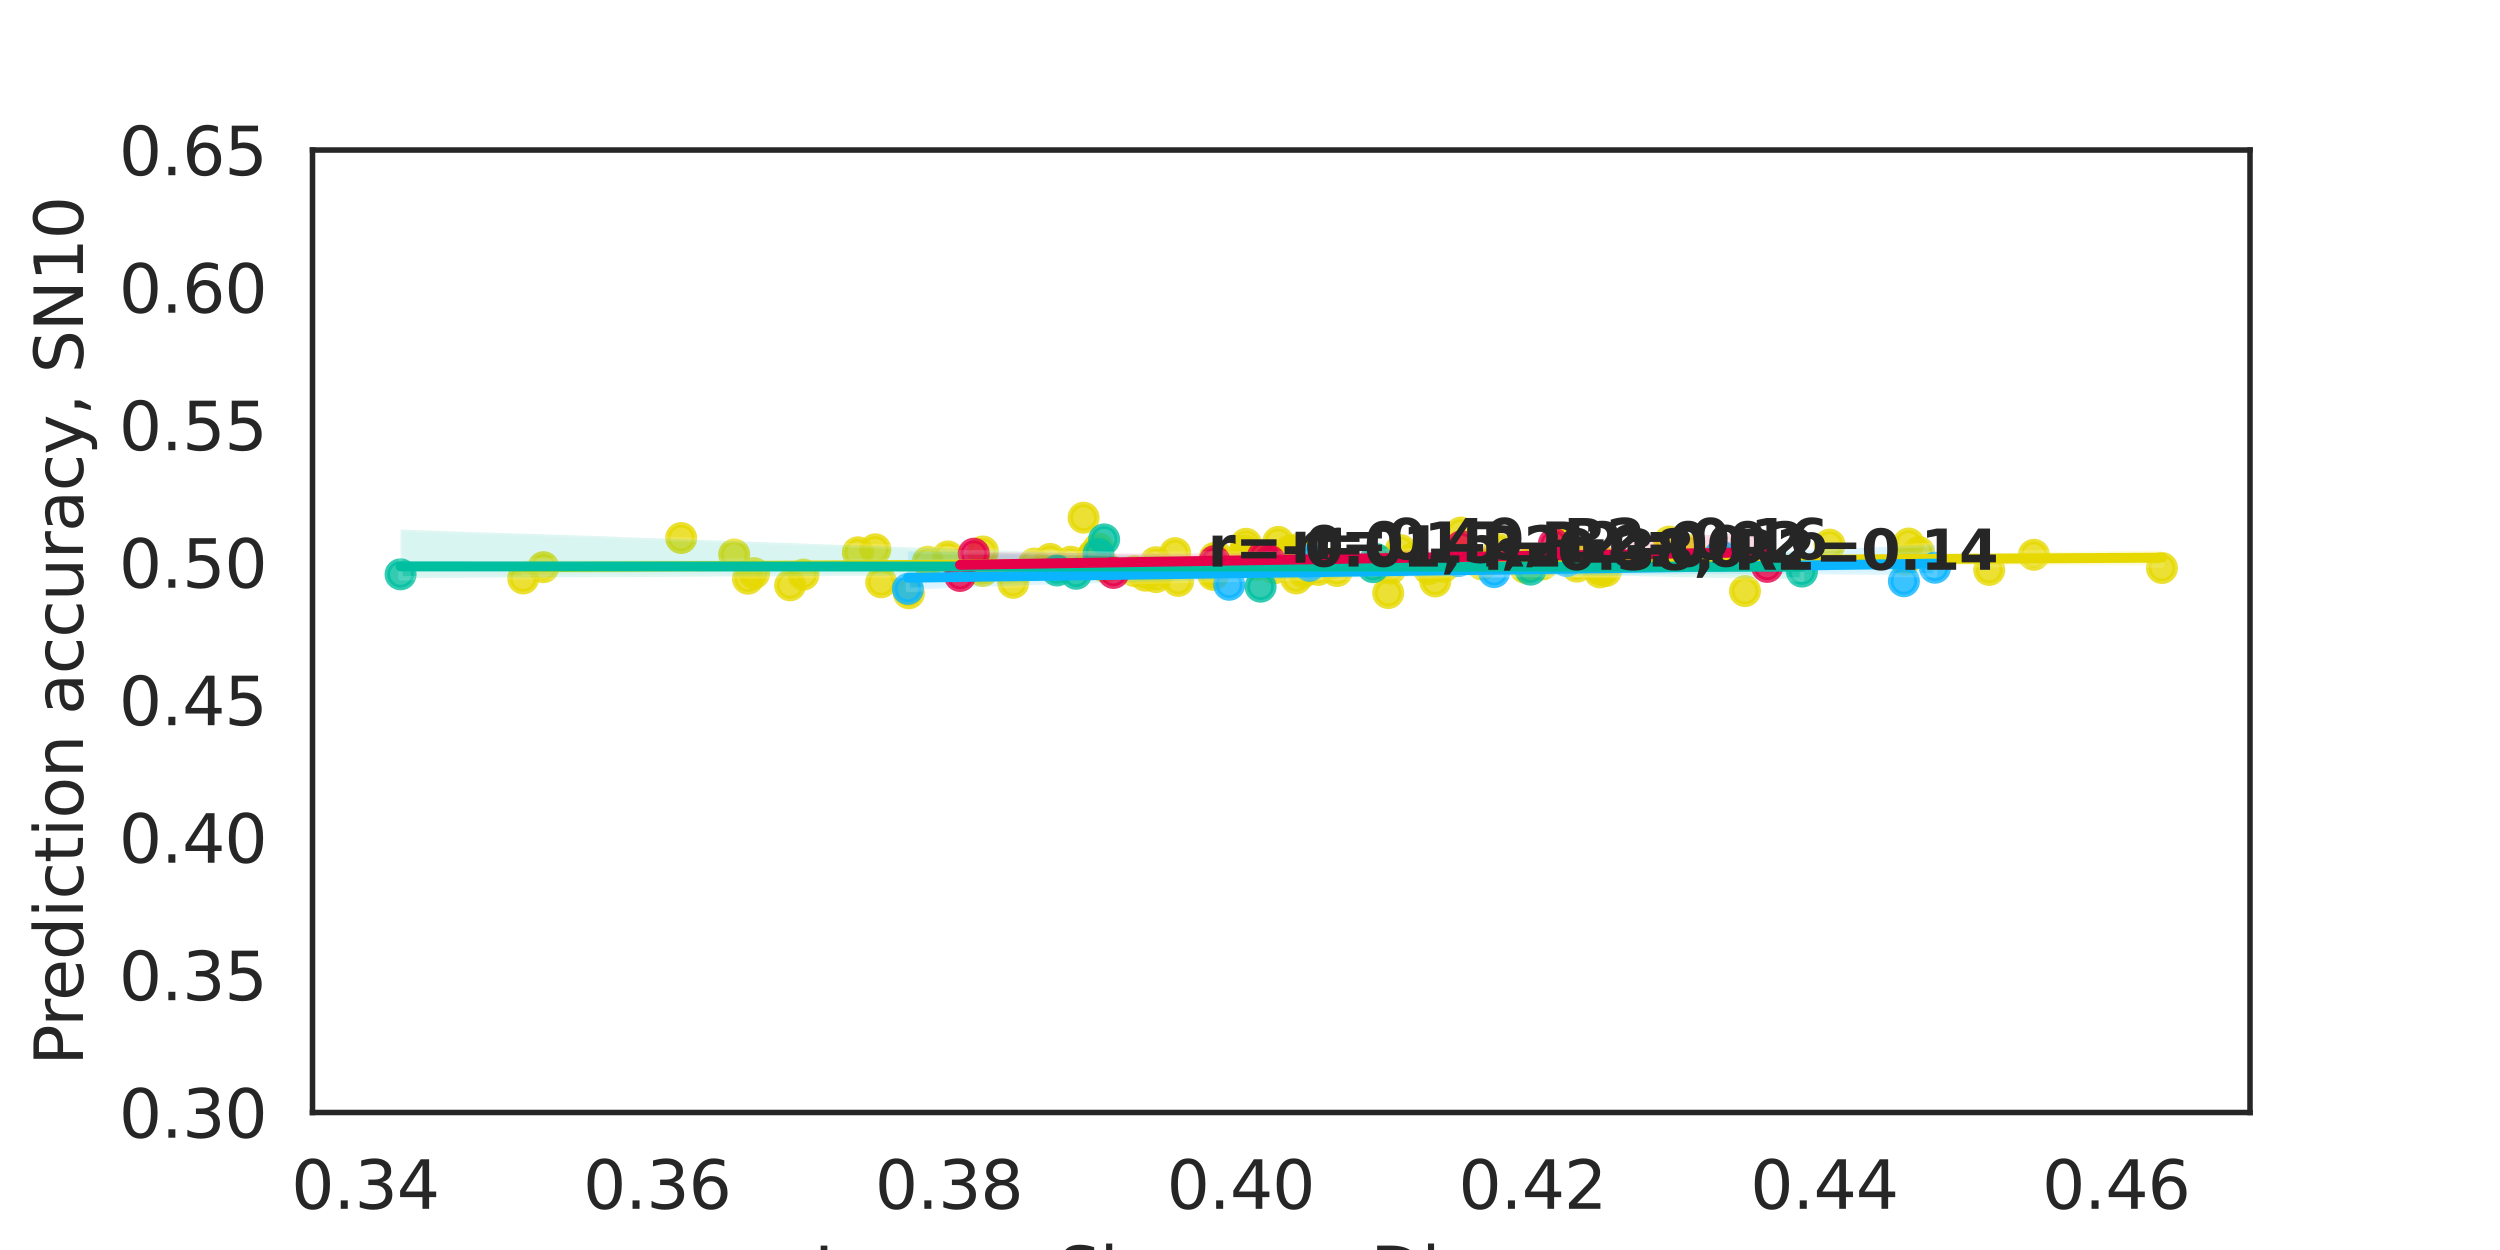 <?xml version="1.0" encoding="utf-8" standalone="no"?>
<!DOCTYPE svg PUBLIC "-//W3C//DTD SVG 1.1//EN"
  "http://www.w3.org/Graphics/SVG/1.1/DTD/svg11.dtd">
<svg xmlns:xlink="http://www.w3.org/1999/xlink" width="452.16pt" height="226.08pt" viewBox="0 0 452.16 226.08" xmlns="http://www.w3.org/2000/svg" version="1.1">
 <defs>
  <style type="text/css">*{stroke-linejoin: round; stroke-linecap: butt}</style>
 </defs>
 <g id="figure_1">
  <g id="patch_1">
   <path d="M 0 226.08 
L 452.16 226.08 
L 452.16 0 
L 0 0 
z
" style="fill: #ffffff"/>
  </g>
  <g id="axes_1">
   <g id="patch_2">
    <path d="M 56.52 201.211 
L 406.944 201.211 
L 406.944 27.13 
L 56.52 27.13 
z
" style="fill: #ffffff"/>
   </g>
   <g id="matplotlib.axis_1">
    <g id="xtick_1">
     <g id="text_1">
      <!-- 0.34 -->
      <g style="fill: #262626" transform="translate(52.679 218.629) scale(0.12 -0.12)">
       <defs>
        <path id="DejaVuSans-30" d="M 2034 4250 
Q 1547 4250 1301 3770 
Q 1056 3291 1056 2328 
Q 1056 1369 1301 889 
Q 1547 409 2034 409 
Q 2525 409 2770 889 
Q 3016 1369 3016 2328 
Q 3016 3291 2770 3770 
Q 2525 4250 2034 4250 
z
M 2034 4750 
Q 2819 4750 3233 4129 
Q 3647 3509 3647 2328 
Q 3647 1150 3233 529 
Q 2819 -91 2034 -91 
Q 1250 -91 836 529 
Q 422 1150 422 2328 
Q 422 3509 836 4129 
Q 1250 4750 2034 4750 
z
" transform="scale(0.016)"/>
        <path id="DejaVuSans-2e" d="M 684 794 
L 1344 794 
L 1344 0 
L 684 0 
L 684 794 
z
" transform="scale(0.016)"/>
        <path id="DejaVuSans-33" d="M 2597 2516 
Q 3050 2419 3304 2112 
Q 3559 1806 3559 1356 
Q 3559 666 3084 287 
Q 2609 -91 1734 -91 
Q 1441 -91 1130 -33 
Q 819 25 488 141 
L 488 750 
Q 750 597 1062 519 
Q 1375 441 1716 441 
Q 2309 441 2620 675 
Q 2931 909 2931 1356 
Q 2931 1769 2642 2001 
Q 2353 2234 1838 2234 
L 1294 2234 
L 1294 2753 
L 1863 2753 
Q 2328 2753 2575 2939 
Q 2822 3125 2822 3475 
Q 2822 3834 2567 4026 
Q 2313 4219 1838 4219 
Q 1578 4219 1281 4162 
Q 984 4106 628 3988 
L 628 4550 
Q 988 4650 1302 4700 
Q 1616 4750 1894 4750 
Q 2613 4750 3031 4423 
Q 3450 4097 3450 3541 
Q 3450 3153 3228 2886 
Q 3006 2619 2597 2516 
z
" transform="scale(0.016)"/>
        <path id="DejaVuSans-34" d="M 2419 4116 
L 825 1625 
L 2419 1625 
L 2419 4116 
z
M 2253 4666 
L 3047 4666 
L 3047 1625 
L 3713 1625 
L 3713 1100 
L 3047 1100 
L 3047 0 
L 2419 0 
L 2419 1100 
L 313 1100 
L 313 1709 
L 2253 4666 
z
" transform="scale(0.016)"/>
       </defs>
       <use xlink:href="#DejaVuSans-30"/>
       <use xlink:href="#DejaVuSans-2e" x="63.623"/>
       <use xlink:href="#DejaVuSans-33" x="95.41"/>
       <use xlink:href="#DejaVuSans-34" x="159.033"/>
      </g>
     </g>
    </g>
    <g id="xtick_2">
     <g id="text_2">
      <!-- 0.36 -->
      <g style="fill: #262626" transform="translate(105.455 218.629) scale(0.12 -0.12)">
       <defs>
        <path id="DejaVuSans-36" d="M 2113 2584 
Q 1688 2584 1439 2293 
Q 1191 2003 1191 1497 
Q 1191 994 1439 701 
Q 1688 409 2113 409 
Q 2538 409 2786 701 
Q 3034 994 3034 1497 
Q 3034 2003 2786 2293 
Q 2538 2584 2113 2584 
z
M 3366 4563 
L 3366 3988 
Q 3128 4100 2886 4159 
Q 2644 4219 2406 4219 
Q 1781 4219 1451 3797 
Q 1122 3375 1075 2522 
Q 1259 2794 1537 2939 
Q 1816 3084 2150 3084 
Q 2853 3084 3261 2657 
Q 3669 2231 3669 1497 
Q 3669 778 3244 343 
Q 2819 -91 2113 -91 
Q 1303 -91 875 529 
Q 447 1150 447 2328 
Q 447 3434 972 4092 
Q 1497 4750 2381 4750 
Q 2619 4750 2861 4703 
Q 3103 4656 3366 4563 
z
" transform="scale(0.016)"/>
       </defs>
       <use xlink:href="#DejaVuSans-30"/>
       <use xlink:href="#DejaVuSans-2e" x="63.623"/>
       <use xlink:href="#DejaVuSans-33" x="95.41"/>
       <use xlink:href="#DejaVuSans-36" x="159.033"/>
      </g>
     </g>
    </g>
    <g id="xtick_3">
     <g id="text_3">
      <!-- 0.38 -->
      <g style="fill: #262626" transform="translate(158.232 218.629) scale(0.12 -0.12)">
       <defs>
        <path id="DejaVuSans-38" d="M 2034 2216 
Q 1584 2216 1326 1975 
Q 1069 1734 1069 1313 
Q 1069 891 1326 650 
Q 1584 409 2034 409 
Q 2484 409 2743 651 
Q 3003 894 3003 1313 
Q 3003 1734 2745 1975 
Q 2488 2216 2034 2216 
z
M 1403 2484 
Q 997 2584 770 2862 
Q 544 3141 544 3541 
Q 544 4100 942 4425 
Q 1341 4750 2034 4750 
Q 2731 4750 3128 4425 
Q 3525 4100 3525 3541 
Q 3525 3141 3298 2862 
Q 3072 2584 2669 2484 
Q 3125 2378 3379 2068 
Q 3634 1759 3634 1313 
Q 3634 634 3220 271 
Q 2806 -91 2034 -91 
Q 1263 -91 848 271 
Q 434 634 434 1313 
Q 434 1759 690 2068 
Q 947 2378 1403 2484 
z
M 1172 3481 
Q 1172 3119 1398 2916 
Q 1625 2713 2034 2713 
Q 2441 2713 2670 2916 
Q 2900 3119 2900 3481 
Q 2900 3844 2670 4047 
Q 2441 4250 2034 4250 
Q 1625 4250 1398 4047 
Q 1172 3844 1172 3481 
z
" transform="scale(0.016)"/>
       </defs>
       <use xlink:href="#DejaVuSans-30"/>
       <use xlink:href="#DejaVuSans-2e" x="63.623"/>
       <use xlink:href="#DejaVuSans-33" x="95.41"/>
       <use xlink:href="#DejaVuSans-38" x="159.033"/>
      </g>
     </g>
    </g>
    <g id="xtick_4">
     <g id="text_4">
      <!-- 0.40 -->
      <g style="fill: #262626" transform="translate(211.009 218.629) scale(0.12 -0.12)">
       <use xlink:href="#DejaVuSans-30"/>
       <use xlink:href="#DejaVuSans-2e" x="63.623"/>
       <use xlink:href="#DejaVuSans-34" x="95.41"/>
       <use xlink:href="#DejaVuSans-30" x="159.033"/>
      </g>
     </g>
    </g>
    <g id="xtick_5">
     <g id="text_5">
      <!-- 0.42 -->
      <g style="fill: #262626" transform="translate(263.785 218.629) scale(0.12 -0.12)">
       <defs>
        <path id="DejaVuSans-32" d="M 1228 531 
L 3431 531 
L 3431 0 
L 469 0 
L 469 531 
Q 828 903 1448 1529 
Q 2069 2156 2228 2338 
Q 2531 2678 2651 2914 
Q 2772 3150 2772 3378 
Q 2772 3750 2511 3984 
Q 2250 4219 1831 4219 
Q 1534 4219 1204 4116 
Q 875 4013 500 3803 
L 500 4441 
Q 881 4594 1212 4672 
Q 1544 4750 1819 4750 
Q 2544 4750 2975 4387 
Q 3406 4025 3406 3419 
Q 3406 3131 3298 2873 
Q 3191 2616 2906 2266 
Q 2828 2175 2409 1742 
Q 1991 1309 1228 531 
z
" transform="scale(0.016)"/>
       </defs>
       <use xlink:href="#DejaVuSans-30"/>
       <use xlink:href="#DejaVuSans-2e" x="63.623"/>
       <use xlink:href="#DejaVuSans-34" x="95.41"/>
       <use xlink:href="#DejaVuSans-32" x="159.033"/>
      </g>
     </g>
    </g>
    <g id="xtick_6">
     <g id="text_6">
      <!-- 0.44 -->
      <g style="fill: #262626" transform="translate(316.562 218.629) scale(0.12 -0.12)">
       <use xlink:href="#DejaVuSans-30"/>
       <use xlink:href="#DejaVuSans-2e" x="63.623"/>
       <use xlink:href="#DejaVuSans-34" x="95.41"/>
       <use xlink:href="#DejaVuSans-34" x="159.033"/>
      </g>
     </g>
    </g>
    <g id="xtick_7">
     <g id="text_7">
      <!-- 0.46 -->
      <g style="fill: #262626" transform="translate(369.339 218.629) scale(0.12 -0.12)">
       <use xlink:href="#DejaVuSans-30"/>
       <use xlink:href="#DejaVuSans-2e" x="63.623"/>
       <use xlink:href="#DejaVuSans-34" x="95.41"/>
       <use xlink:href="#DejaVuSans-36" x="159.033"/>
      </g>
     </g>
    </g>
    <g id="text_8">
     <!-- Jensen-Shannon Divergence -->
     <g style="fill: #262626" transform="translate(147.223 234.243) scale(0.12 -0.12)">
      <defs>
       <path id="DejaVuSans-4a" d="M 628 4666 
L 1259 4666 
L 1259 325 
Q 1259 -519 939 -900 
Q 619 -1281 -91 -1281 
L -331 -1281 
L -331 -750 
L -134 -750 
Q 284 -750 456 -515 
Q 628 -281 628 325 
L 628 4666 
z
" transform="scale(0.016)"/>
       <path id="DejaVuSans-65" d="M 3597 1894 
L 3597 1613 
L 953 1613 
Q 991 1019 1311 708 
Q 1631 397 2203 397 
Q 2534 397 2845 478 
Q 3156 559 3463 722 
L 3463 178 
Q 3153 47 2828 -22 
Q 2503 -91 2169 -91 
Q 1331 -91 842 396 
Q 353 884 353 1716 
Q 353 2575 817 3079 
Q 1281 3584 2069 3584 
Q 2775 3584 3186 3129 
Q 3597 2675 3597 1894 
z
M 3022 2063 
Q 3016 2534 2758 2815 
Q 2500 3097 2075 3097 
Q 1594 3097 1305 2825 
Q 1016 2553 972 2059 
L 3022 2063 
z
" transform="scale(0.016)"/>
       <path id="DejaVuSans-6e" d="M 3513 2113 
L 3513 0 
L 2938 0 
L 2938 2094 
Q 2938 2591 2744 2837 
Q 2550 3084 2163 3084 
Q 1697 3084 1428 2787 
Q 1159 2491 1159 1978 
L 1159 0 
L 581 0 
L 581 3500 
L 1159 3500 
L 1159 2956 
Q 1366 3272 1645 3428 
Q 1925 3584 2291 3584 
Q 2894 3584 3203 3211 
Q 3513 2838 3513 2113 
z
" transform="scale(0.016)"/>
       <path id="DejaVuSans-73" d="M 2834 3397 
L 2834 2853 
Q 2591 2978 2328 3040 
Q 2066 3103 1784 3103 
Q 1356 3103 1142 2972 
Q 928 2841 928 2578 
Q 928 2378 1081 2264 
Q 1234 2150 1697 2047 
L 1894 2003 
Q 2506 1872 2764 1633 
Q 3022 1394 3022 966 
Q 3022 478 2636 193 
Q 2250 -91 1575 -91 
Q 1294 -91 989 -36 
Q 684 19 347 128 
L 347 722 
Q 666 556 975 473 
Q 1284 391 1588 391 
Q 1994 391 2212 530 
Q 2431 669 2431 922 
Q 2431 1156 2273 1281 
Q 2116 1406 1581 1522 
L 1381 1569 
Q 847 1681 609 1914 
Q 372 2147 372 2553 
Q 372 3047 722 3315 
Q 1072 3584 1716 3584 
Q 2034 3584 2315 3537 
Q 2597 3491 2834 3397 
z
" transform="scale(0.016)"/>
       <path id="DejaVuSans-2d" d="M 313 2009 
L 1997 2009 
L 1997 1497 
L 313 1497 
L 313 2009 
z
" transform="scale(0.016)"/>
       <path id="DejaVuSans-53" d="M 3425 4513 
L 3425 3897 
Q 3066 4069 2747 4153 
Q 2428 4238 2131 4238 
Q 1616 4238 1336 4038 
Q 1056 3838 1056 3469 
Q 1056 3159 1242 3001 
Q 1428 2844 1947 2747 
L 2328 2669 
Q 3034 2534 3370 2195 
Q 3706 1856 3706 1288 
Q 3706 609 3251 259 
Q 2797 -91 1919 -91 
Q 1588 -91 1214 -16 
Q 841 59 441 206 
L 441 856 
Q 825 641 1194 531 
Q 1563 422 1919 422 
Q 2459 422 2753 634 
Q 3047 847 3047 1241 
Q 3047 1584 2836 1778 
Q 2625 1972 2144 2069 
L 1759 2144 
Q 1053 2284 737 2584 
Q 422 2884 422 3419 
Q 422 4038 858 4394 
Q 1294 4750 2059 4750 
Q 2388 4750 2728 4690 
Q 3069 4631 3425 4513 
z
" transform="scale(0.016)"/>
       <path id="DejaVuSans-68" d="M 3513 2113 
L 3513 0 
L 2938 0 
L 2938 2094 
Q 2938 2591 2744 2837 
Q 2550 3084 2163 3084 
Q 1697 3084 1428 2787 
Q 1159 2491 1159 1978 
L 1159 0 
L 581 0 
L 581 4863 
L 1159 4863 
L 1159 2956 
Q 1366 3272 1645 3428 
Q 1925 3584 2291 3584 
Q 2894 3584 3203 3211 
Q 3513 2838 3513 2113 
z
" transform="scale(0.016)"/>
       <path id="DejaVuSans-61" d="M 2194 1759 
Q 1497 1759 1228 1600 
Q 959 1441 959 1056 
Q 959 750 1161 570 
Q 1363 391 1709 391 
Q 2188 391 2477 730 
Q 2766 1069 2766 1631 
L 2766 1759 
L 2194 1759 
z
M 3341 1997 
L 3341 0 
L 2766 0 
L 2766 531 
Q 2569 213 2275 61 
Q 1981 -91 1556 -91 
Q 1019 -91 701 211 
Q 384 513 384 1019 
Q 384 1609 779 1909 
Q 1175 2209 1959 2209 
L 2766 2209 
L 2766 2266 
Q 2766 2663 2505 2880 
Q 2244 3097 1772 3097 
Q 1472 3097 1187 3025 
Q 903 2953 641 2809 
L 641 3341 
Q 956 3463 1253 3523 
Q 1550 3584 1831 3584 
Q 2591 3584 2966 3190 
Q 3341 2797 3341 1997 
z
" transform="scale(0.016)"/>
       <path id="DejaVuSans-6f" d="M 1959 3097 
Q 1497 3097 1228 2736 
Q 959 2375 959 1747 
Q 959 1119 1226 758 
Q 1494 397 1959 397 
Q 2419 397 2687 759 
Q 2956 1122 2956 1747 
Q 2956 2369 2687 2733 
Q 2419 3097 1959 3097 
z
M 1959 3584 
Q 2709 3584 3137 3096 
Q 3566 2609 3566 1747 
Q 3566 888 3137 398 
Q 2709 -91 1959 -91 
Q 1206 -91 779 398 
Q 353 888 353 1747 
Q 353 2609 779 3096 
Q 1206 3584 1959 3584 
z
" transform="scale(0.016)"/>
       <path id="DejaVuSans-20" transform="scale(0.016)"/>
       <path id="DejaVuSans-44" d="M 1259 4147 
L 1259 519 
L 2022 519 
Q 2988 519 3436 956 
Q 3884 1394 3884 2338 
Q 3884 3275 3436 3711 
Q 2988 4147 2022 4147 
L 1259 4147 
z
M 628 4666 
L 1925 4666 
Q 3281 4666 3915 4102 
Q 4550 3538 4550 2338 
Q 4550 1131 3912 565 
Q 3275 0 1925 0 
L 628 0 
L 628 4666 
z
" transform="scale(0.016)"/>
       <path id="DejaVuSans-69" d="M 603 3500 
L 1178 3500 
L 1178 0 
L 603 0 
L 603 3500 
z
M 603 4863 
L 1178 4863 
L 1178 4134 
L 603 4134 
L 603 4863 
z
" transform="scale(0.016)"/>
       <path id="DejaVuSans-76" d="M 191 3500 
L 800 3500 
L 1894 563 
L 2988 3500 
L 3597 3500 
L 2284 0 
L 1503 0 
L 191 3500 
z
" transform="scale(0.016)"/>
       <path id="DejaVuSans-72" d="M 2631 2963 
Q 2534 3019 2420 3045 
Q 2306 3072 2169 3072 
Q 1681 3072 1420 2755 
Q 1159 2438 1159 1844 
L 1159 0 
L 581 0 
L 581 3500 
L 1159 3500 
L 1159 2956 
Q 1341 3275 1631 3429 
Q 1922 3584 2338 3584 
Q 2397 3584 2469 3576 
Q 2541 3569 2628 3553 
L 2631 2963 
z
" transform="scale(0.016)"/>
       <path id="DejaVuSans-67" d="M 2906 1791 
Q 2906 2416 2648 2759 
Q 2391 3103 1925 3103 
Q 1463 3103 1205 2759 
Q 947 2416 947 1791 
Q 947 1169 1205 825 
Q 1463 481 1925 481 
Q 2391 481 2648 825 
Q 2906 1169 2906 1791 
z
M 3481 434 
Q 3481 -459 3084 -895 
Q 2688 -1331 1869 -1331 
Q 1566 -1331 1297 -1286 
Q 1028 -1241 775 -1147 
L 775 -588 
Q 1028 -725 1275 -790 
Q 1522 -856 1778 -856 
Q 2344 -856 2625 -561 
Q 2906 -266 2906 331 
L 2906 616 
Q 2728 306 2450 153 
Q 2172 0 1784 0 
Q 1141 0 747 490 
Q 353 981 353 1791 
Q 353 2603 747 3093 
Q 1141 3584 1784 3584 
Q 2172 3584 2450 3431 
Q 2728 3278 2906 2969 
L 2906 3500 
L 3481 3500 
L 3481 434 
z
" transform="scale(0.016)"/>
       <path id="DejaVuSans-63" d="M 3122 3366 
L 3122 2828 
Q 2878 2963 2633 3030 
Q 2388 3097 2138 3097 
Q 1578 3097 1268 2742 
Q 959 2388 959 1747 
Q 959 1106 1268 751 
Q 1578 397 2138 397 
Q 2388 397 2633 464 
Q 2878 531 3122 666 
L 3122 134 
Q 2881 22 2623 -34 
Q 2366 -91 2075 -91 
Q 1284 -91 818 406 
Q 353 903 353 1747 
Q 353 2603 823 3093 
Q 1294 3584 2113 3584 
Q 2378 3584 2631 3529 
Q 2884 3475 3122 3366 
z
" transform="scale(0.016)"/>
      </defs>
      <use xlink:href="#DejaVuSans-4a"/>
      <use xlink:href="#DejaVuSans-65" x="29.492"/>
      <use xlink:href="#DejaVuSans-6e" x="91.016"/>
      <use xlink:href="#DejaVuSans-73" x="154.395"/>
      <use xlink:href="#DejaVuSans-65" x="206.494"/>
      <use xlink:href="#DejaVuSans-6e" x="268.018"/>
      <use xlink:href="#DejaVuSans-2d" x="331.396"/>
      <use xlink:href="#DejaVuSans-53" x="367.48"/>
      <use xlink:href="#DejaVuSans-68" x="430.957"/>
      <use xlink:href="#DejaVuSans-61" x="494.336"/>
      <use xlink:href="#DejaVuSans-6e" x="555.615"/>
      <use xlink:href="#DejaVuSans-6e" x="618.994"/>
      <use xlink:href="#DejaVuSans-6f" x="682.373"/>
      <use xlink:href="#DejaVuSans-6e" x="743.555"/>
      <use xlink:href="#DejaVuSans-20" x="806.934"/>
      <use xlink:href="#DejaVuSans-44" x="838.721"/>
      <use xlink:href="#DejaVuSans-69" x="915.723"/>
      <use xlink:href="#DejaVuSans-76" x="943.506"/>
      <use xlink:href="#DejaVuSans-65" x="1002.686"/>
      <use xlink:href="#DejaVuSans-72" x="1064.209"/>
      <use xlink:href="#DejaVuSans-67" x="1103.572"/>
      <use xlink:href="#DejaVuSans-65" x="1167.049"/>
      <use xlink:href="#DejaVuSans-6e" x="1228.572"/>
      <use xlink:href="#DejaVuSans-63" x="1291.951"/>
      <use xlink:href="#DejaVuSans-65" x="1346.932"/>
     </g>
    </g>
   </g>
   <g id="matplotlib.axis_2">
    <g id="ytick_1">
     <g id="text_9">
      <!-- 0.30 -->
      <g style="fill: #262626" transform="translate(21.501 205.77) scale(0.12 -0.12)">
       <use xlink:href="#DejaVuSans-30"/>
       <use xlink:href="#DejaVuSans-2e" x="63.623"/>
       <use xlink:href="#DejaVuSans-33" x="95.41"/>
       <use xlink:href="#DejaVuSans-30" x="159.033"/>
      </g>
     </g>
    </g>
    <g id="ytick_2">
     <g id="text_10">
      <!-- 0.35 -->
      <g style="fill: #262626" transform="translate(21.501 180.901) scale(0.12 -0.12)">
       <defs>
        <path id="DejaVuSans-35" d="M 691 4666 
L 3169 4666 
L 3169 4134 
L 1269 4134 
L 1269 2991 
Q 1406 3038 1543 3061 
Q 1681 3084 1819 3084 
Q 2600 3084 3056 2656 
Q 3513 2228 3513 1497 
Q 3513 744 3044 326 
Q 2575 -91 1722 -91 
Q 1428 -91 1123 -41 
Q 819 9 494 109 
L 494 744 
Q 775 591 1075 516 
Q 1375 441 1709 441 
Q 2250 441 2565 725 
Q 2881 1009 2881 1497 
Q 2881 1984 2565 2268 
Q 2250 2553 1709 2553 
Q 1456 2553 1204 2497 
Q 953 2441 691 2322 
L 691 4666 
z
" transform="scale(0.016)"/>
       </defs>
       <use xlink:href="#DejaVuSans-30"/>
       <use xlink:href="#DejaVuSans-2e" x="63.623"/>
       <use xlink:href="#DejaVuSans-33" x="95.41"/>
       <use xlink:href="#DejaVuSans-35" x="159.033"/>
      </g>
     </g>
    </g>
    <g id="ytick_3">
     <g id="text_11">
      <!-- 0.40 -->
      <g style="fill: #262626" transform="translate(21.501 156.033) scale(0.12 -0.12)">
       <use xlink:href="#DejaVuSans-30"/>
       <use xlink:href="#DejaVuSans-2e" x="63.623"/>
       <use xlink:href="#DejaVuSans-34" x="95.41"/>
       <use xlink:href="#DejaVuSans-30" x="159.033"/>
      </g>
     </g>
    </g>
    <g id="ytick_4">
     <g id="text_12">
      <!-- 0.45 -->
      <g style="fill: #262626" transform="translate(21.501 131.164) scale(0.12 -0.12)">
       <use xlink:href="#DejaVuSans-30"/>
       <use xlink:href="#DejaVuSans-2e" x="63.623"/>
       <use xlink:href="#DejaVuSans-34" x="95.41"/>
       <use xlink:href="#DejaVuSans-35" x="159.033"/>
      </g>
     </g>
    </g>
    <g id="ytick_5">
     <g id="text_13">
      <!-- 0.50 -->
      <g style="fill: #262626" transform="translate(21.501 106.295) scale(0.12 -0.12)">
       <use xlink:href="#DejaVuSans-30"/>
       <use xlink:href="#DejaVuSans-2e" x="63.623"/>
       <use xlink:href="#DejaVuSans-35" x="95.41"/>
       <use xlink:href="#DejaVuSans-30" x="159.033"/>
      </g>
     </g>
    </g>
    <g id="ytick_6">
     <g id="text_14">
      <!-- 0.55 -->
      <g style="fill: #262626" transform="translate(21.501 81.426) scale(0.12 -0.12)">
       <use xlink:href="#DejaVuSans-30"/>
       <use xlink:href="#DejaVuSans-2e" x="63.623"/>
       <use xlink:href="#DejaVuSans-35" x="95.41"/>
       <use xlink:href="#DejaVuSans-35" x="159.033"/>
      </g>
     </g>
    </g>
    <g id="ytick_7">
     <g id="text_15">
      <!-- 0.60 -->
      <g style="fill: #262626" transform="translate(21.501 56.557) scale(0.12 -0.12)">
       <use xlink:href="#DejaVuSans-30"/>
       <use xlink:href="#DejaVuSans-2e" x="63.623"/>
       <use xlink:href="#DejaVuSans-36" x="95.41"/>
       <use xlink:href="#DejaVuSans-30" x="159.033"/>
      </g>
     </g>
    </g>
    <g id="ytick_8">
     <g id="text_16">
      <!-- 0.65 -->
      <g style="fill: #262626" transform="translate(21.501 31.689) scale(0.12 -0.12)">
       <use xlink:href="#DejaVuSans-30"/>
       <use xlink:href="#DejaVuSans-2e" x="63.623"/>
       <use xlink:href="#DejaVuSans-36" x="95.41"/>
       <use xlink:href="#DejaVuSans-35" x="159.033"/>
      </g>
     </g>
    </g>
    <g id="text_17">
     <!-- Prediction accuracy, SN10 -->
     <g style="fill: #262626" transform="translate(15.006 192.699) rotate(-90) scale(0.12 -0.12)">
      <defs>
       <path id="DejaVuSans-50" d="M 1259 4147 
L 1259 2394 
L 2053 2394 
Q 2494 2394 2734 2622 
Q 2975 2850 2975 3272 
Q 2975 3691 2734 3919 
Q 2494 4147 2053 4147 
L 1259 4147 
z
M 628 4666 
L 2053 4666 
Q 2838 4666 3239 4311 
Q 3641 3956 3641 3272 
Q 3641 2581 3239 2228 
Q 2838 1875 2053 1875 
L 1259 1875 
L 1259 0 
L 628 0 
L 628 4666 
z
" transform="scale(0.016)"/>
       <path id="DejaVuSans-64" d="M 2906 2969 
L 2906 4863 
L 3481 4863 
L 3481 0 
L 2906 0 
L 2906 525 
Q 2725 213 2448 61 
Q 2172 -91 1784 -91 
Q 1150 -91 751 415 
Q 353 922 353 1747 
Q 353 2572 751 3078 
Q 1150 3584 1784 3584 
Q 2172 3584 2448 3432 
Q 2725 3281 2906 2969 
z
M 947 1747 
Q 947 1113 1208 752 
Q 1469 391 1925 391 
Q 2381 391 2643 752 
Q 2906 1113 2906 1747 
Q 2906 2381 2643 2742 
Q 2381 3103 1925 3103 
Q 1469 3103 1208 2742 
Q 947 2381 947 1747 
z
" transform="scale(0.016)"/>
       <path id="DejaVuSans-74" d="M 1172 4494 
L 1172 3500 
L 2356 3500 
L 2356 3053 
L 1172 3053 
L 1172 1153 
Q 1172 725 1289 603 
Q 1406 481 1766 481 
L 2356 481 
L 2356 0 
L 1766 0 
Q 1100 0 847 248 
Q 594 497 594 1153 
L 594 3053 
L 172 3053 
L 172 3500 
L 594 3500 
L 594 4494 
L 1172 4494 
z
" transform="scale(0.016)"/>
       <path id="DejaVuSans-75" d="M 544 1381 
L 544 3500 
L 1119 3500 
L 1119 1403 
Q 1119 906 1312 657 
Q 1506 409 1894 409 
Q 2359 409 2629 706 
Q 2900 1003 2900 1516 
L 2900 3500 
L 3475 3500 
L 3475 0 
L 2900 0 
L 2900 538 
Q 2691 219 2414 64 
Q 2138 -91 1772 -91 
Q 1169 -91 856 284 
Q 544 659 544 1381 
z
M 1991 3584 
L 1991 3584 
z
" transform="scale(0.016)"/>
       <path id="DejaVuSans-79" d="M 2059 -325 
Q 1816 -950 1584 -1140 
Q 1353 -1331 966 -1331 
L 506 -1331 
L 506 -850 
L 844 -850 
Q 1081 -850 1212 -737 
Q 1344 -625 1503 -206 
L 1606 56 
L 191 3500 
L 800 3500 
L 1894 763 
L 2988 3500 
L 3597 3500 
L 2059 -325 
z
" transform="scale(0.016)"/>
       <path id="DejaVuSans-2c" d="M 750 794 
L 1409 794 
L 1409 256 
L 897 -744 
L 494 -744 
L 750 256 
L 750 794 
z
" transform="scale(0.016)"/>
       <path id="DejaVuSans-4e" d="M 628 4666 
L 1478 4666 
L 3547 763 
L 3547 4666 
L 4159 4666 
L 4159 0 
L 3309 0 
L 1241 3903 
L 1241 0 
L 628 0 
L 628 4666 
z
" transform="scale(0.016)"/>
       <path id="DejaVuSans-31" d="M 794 531 
L 1825 531 
L 1825 4091 
L 703 3866 
L 703 4441 
L 1819 4666 
L 2450 4666 
L 2450 531 
L 3481 531 
L 3481 0 
L 794 0 
L 794 531 
z
" transform="scale(0.016)"/>
      </defs>
      <use xlink:href="#DejaVuSans-50"/>
      <use xlink:href="#DejaVuSans-72" x="58.553"/>
      <use xlink:href="#DejaVuSans-65" x="97.416"/>
      <use xlink:href="#DejaVuSans-64" x="158.939"/>
      <use xlink:href="#DejaVuSans-69" x="222.416"/>
      <use xlink:href="#DejaVuSans-63" x="250.199"/>
      <use xlink:href="#DejaVuSans-74" x="305.18"/>
      <use xlink:href="#DejaVuSans-69" x="344.389"/>
      <use xlink:href="#DejaVuSans-6f" x="372.172"/>
      <use xlink:href="#DejaVuSans-6e" x="433.354"/>
      <use xlink:href="#DejaVuSans-20" x="496.732"/>
      <use xlink:href="#DejaVuSans-61" x="528.52"/>
      <use xlink:href="#DejaVuSans-63" x="589.799"/>
      <use xlink:href="#DejaVuSans-63" x="644.779"/>
      <use xlink:href="#DejaVuSans-75" x="699.76"/>
      <use xlink:href="#DejaVuSans-72" x="763.139"/>
      <use xlink:href="#DejaVuSans-61" x="804.252"/>
      <use xlink:href="#DejaVuSans-63" x="865.531"/>
      <use xlink:href="#DejaVuSans-79" x="920.512"/>
      <use xlink:href="#DejaVuSans-2c" x="979.691"/>
      <use xlink:href="#DejaVuSans-20" x="1011.479"/>
      <use xlink:href="#DejaVuSans-53" x="1043.266"/>
      <use xlink:href="#DejaVuSans-4e" x="1106.742"/>
      <use xlink:href="#DejaVuSans-31" x="1181.547"/>
      <use xlink:href="#DejaVuSans-30" x="1245.17"/>
     </g>
    </g>
   </g>
   <g id="PathCollection_1">
    <defs>
     <path id="m250591cfa2" d="M 0 2.4 
C 0.636 2.4 1.247 2.147 1.697 1.697 
C 2.147 1.247 2.4 0.636 2.4 0 
C 2.4 -0.636 2.147 -1.247 1.697 -1.697 
C 1.247 -2.147 0.636 -2.4 0 -2.4 
C -0.636 -2.4 -1.247 -2.147 -1.697 -1.697 
C -2.147 -1.247 -2.4 -0.636 -2.4 0 
C -2.4 0.636 -2.147 1.247 -1.697 1.697 
C -1.247 2.147 -0.636 2.4 0 2.4 
z
" style="stroke: #e6d800; stroke-opacity: 0.8"/>
    </defs>
    <g clip-path="url(#pcff048e1a1)">
     <use xlink:href="#m250591cfa2" x="167.812" y="101.587" style="fill: #e6d800; fill-opacity: 0.8; stroke: #e6d800; stroke-opacity: 0.8"/>
     <use xlink:href="#m250591cfa2" x="255.674" y="100.94" style="fill: #e6d800; fill-opacity: 0.8; stroke: #e6d800; stroke-opacity: 0.8"/>
     <use xlink:href="#m250591cfa2" x="225.376" y="98.354" style="fill: #e6d800; fill-opacity: 0.8; stroke: #e6d800; stroke-opacity: 0.8"/>
     <use xlink:href="#m250591cfa2" x="207.147" y="104.123" style="fill: #e6d800; fill-opacity: 0.8; stroke: #e6d800; stroke-opacity: 0.8"/>
     <use xlink:href="#m250591cfa2" x="209.037" y="101.686" style="fill: #e6d800; fill-opacity: 0.8; stroke: #e6d800; stroke-opacity: 0.8"/>
     <use xlink:href="#m250591cfa2" x="189.938" y="101.089" style="fill: #e6d800; fill-opacity: 0.8; stroke: #e6d800; stroke-opacity: 0.8"/>
     <use xlink:href="#m250591cfa2" x="155.159" y="99.896" style="fill: #e6d800; fill-opacity: 0.8; stroke: #e6d800; stroke-opacity: 0.8"/>
     <use xlink:href="#m250591cfa2" x="98.289" y="102.582" style="fill: #e6d800; fill-opacity: 0.8; stroke: #e6d800; stroke-opacity: 0.8"/>
     <use xlink:href="#m250591cfa2" x="195.976" y="93.629" style="fill: #e6d800; fill-opacity: 0.8; stroke: #e6d800; stroke-opacity: 0.8"/>
     <use xlink:href="#m250591cfa2" x="347.063" y="99.846" style="fill: #e6d800; fill-opacity: 0.8; stroke: #e6d800; stroke-opacity: 0.8"/>
     <use xlink:href="#m250591cfa2" x="268.034" y="102.084" style="fill: #e6d800; fill-opacity: 0.8; stroke: #e6d800; stroke-opacity: 0.8"/>
     <use xlink:href="#m250591cfa2" x="359.778" y="103.079" style="fill: #e6d800; fill-opacity: 0.8; stroke: #e6d800; stroke-opacity: 0.8"/>
     <use xlink:href="#m250591cfa2" x="276.624" y="101.786" style="fill: #e6d800; fill-opacity: 0.8; stroke: #e6d800; stroke-opacity: 0.8"/>
     <use xlink:href="#m250591cfa2" x="289.345" y="103.527" style="fill: #e6d800; fill-opacity: 0.8; stroke: #e6d800; stroke-opacity: 0.8"/>
     <use xlink:href="#m250591cfa2" x="283.146" y="98.006" style="fill: #e6d800; fill-opacity: 0.8; stroke: #e6d800; stroke-opacity: 0.8"/>
     <use xlink:href="#m250591cfa2" x="305.7" y="99.498" style="fill: #e6d800; fill-opacity: 0.8; stroke: #e6d800; stroke-opacity: 0.8"/>
     <use xlink:href="#m250591cfa2" x="145.321" y="103.924" style="fill: #e6d800; fill-opacity: 0.8; stroke: #e6d800; stroke-opacity: 0.8"/>
     <use xlink:href="#m250591cfa2" x="225.185" y="99.597" style="fill: #e6d800; fill-opacity: 0.8; stroke: #e6d800; stroke-opacity: 0.8"/>
     <use xlink:href="#m250591cfa2" x="249.666" y="101.537" style="fill: #e6d800; fill-opacity: 0.8; stroke: #e6d800; stroke-opacity: 0.8"/>
     <use xlink:href="#m250591cfa2" x="285.202" y="102.482" style="fill: #e6d800; fill-opacity: 0.8; stroke: #e6d800; stroke-opacity: 0.8"/>
     <use xlink:href="#m250591cfa2" x="288.496" y="101.885" style="fill: #e6d800; fill-opacity: 0.8; stroke: #e6d800; stroke-opacity: 0.8"/>
     <use xlink:href="#m250591cfa2" x="213.092" y="105.068" style="fill: #e6d800; fill-opacity: 0.8; stroke: #e6d800; stroke-opacity: 0.8"/>
     <use xlink:href="#m250591cfa2" x="258.412" y="102.93" style="fill: #e6d800; fill-opacity: 0.8; stroke: #e6d800; stroke-opacity: 0.8"/>
     <use xlink:href="#m250591cfa2" x="158.315" y="99.349" style="fill: #e6d800; fill-opacity: 0.8; stroke: #e6d800; stroke-opacity: 0.8"/>
     <use xlink:href="#m250591cfa2" x="209.081" y="104.372" style="fill: #e6d800; fill-opacity: 0.8; stroke: #e6d800; stroke-opacity: 0.8"/>
     <use xlink:href="#m250591cfa2" x="219.693" y="100.89" style="fill: #e6d800; fill-opacity: 0.8; stroke: #e6d800; stroke-opacity: 0.8"/>
     <use xlink:href="#m250591cfa2" x="234.668" y="99.349" style="fill: #e6d800; fill-opacity: 0.8; stroke: #e6d800; stroke-opacity: 0.8"/>
     <use xlink:href="#m250591cfa2" x="231.198" y="98.006" style="fill: #e6d800; fill-opacity: 0.8; stroke: #e6d800; stroke-opacity: 0.8"/>
     <use xlink:href="#m250591cfa2" x="159.379" y="105.317" style="fill: #e6d800; fill-opacity: 0.8; stroke: #e6d800; stroke-opacity: 0.8"/>
     <use xlink:href="#m250591cfa2" x="241.016" y="101.885" style="fill: #e6d800; fill-opacity: 0.8; stroke: #e6d800; stroke-opacity: 0.8"/>
     <use xlink:href="#m250591cfa2" x="171.438" y="100.642" style="fill: #e6d800; fill-opacity: 0.8; stroke: #e6d800; stroke-opacity: 0.8"/>
     <use xlink:href="#m250591cfa2" x="177.744" y="103.278" style="fill: #e6d800; fill-opacity: 0.8; stroke: #e6d800; stroke-opacity: 0.8"/>
     <use xlink:href="#m250591cfa2" x="164.387" y="107.307" style="fill: #e6d800; fill-opacity: 0.8; stroke: #e6d800; stroke-opacity: 0.8"/>
     <use xlink:href="#m250591cfa2" x="236.966" y="101.985" style="fill: #e6d800; fill-opacity: 0.8; stroke: #e6d800; stroke-opacity: 0.8"/>
     <use xlink:href="#m250591cfa2" x="135.282" y="104.671" style="fill: #e6d800; fill-opacity: 0.8; stroke: #e6d800; stroke-opacity: 0.8"/>
     <use xlink:href="#m250591cfa2" x="228.62" y="101.438" style="fill: #e6d800; fill-opacity: 0.8; stroke: #e6d800; stroke-opacity: 0.8"/>
     <use xlink:href="#m250591cfa2" x="94.627" y="104.621" style="fill: #e6d800; fill-opacity: 0.8; stroke: #e6d800; stroke-opacity: 0.8"/>
     <use xlink:href="#m250591cfa2" x="212.544" y="100.045" style="fill: #e6d800; fill-opacity: 0.8; stroke: #e6d800; stroke-opacity: 0.8"/>
     <use xlink:href="#m250591cfa2" x="177.769" y="99.746" style="fill: #e6d800; fill-opacity: 0.8; stroke: #e6d800; stroke-opacity: 0.8"/>
     <use xlink:href="#m250591cfa2" x="198.668" y="99.199" style="fill: #e6d800; fill-opacity: 0.8; stroke: #e6d800; stroke-opacity: 0.8"/>
     <use xlink:href="#m250591cfa2" x="197.652" y="100.642" style="fill: #e6d800; fill-opacity: 0.8; stroke: #e6d800; stroke-opacity: 0.8"/>
     <use xlink:href="#m250591cfa2" x="198.067" y="101.239" style="fill: #e6d800; fill-opacity: 0.8; stroke: #e6d800; stroke-opacity: 0.8"/>
     <use xlink:href="#m250591cfa2" x="261.05" y="102.532" style="fill: #e6d800; fill-opacity: 0.8; stroke: #e6d800; stroke-opacity: 0.8"/>
     <use xlink:href="#m250591cfa2" x="132.79" y="100.294" style="fill: #e6d800; fill-opacity: 0.8; stroke: #e6d800; stroke-opacity: 0.8"/>
     <use xlink:href="#m250591cfa2" x="183.255" y="105.417" style="fill: #e6d800; fill-opacity: 0.8; stroke: #e6d800; stroke-opacity: 0.8"/>
     <use xlink:href="#m250591cfa2" x="344.601" y="101.239" style="fill: #e6d800; fill-opacity: 0.8; stroke: #e6d800; stroke-opacity: 0.8"/>
     <use xlink:href="#m250591cfa2" x="278.07" y="101.637" style="fill: #e6d800; fill-opacity: 0.8; stroke: #e6d800; stroke-opacity: 0.8"/>
     <use xlink:href="#m250591cfa2" x="289.672" y="101.487" style="fill: #e6d800; fill-opacity: 0.8; stroke: #e6d800; stroke-opacity: 0.8"/>
     <use xlink:href="#m250591cfa2" x="367.86" y="100.343" style="fill: #e6d800; fill-opacity: 0.8; stroke: #e6d800; stroke-opacity: 0.8"/>
     <use xlink:href="#m250591cfa2" x="262.76" y="101.587" style="fill: #e6d800; fill-opacity: 0.8; stroke: #e6d800; stroke-opacity: 0.8"/>
     <use xlink:href="#m250591cfa2" x="301.894" y="97.956" style="fill: #e6d800; fill-opacity: 0.8; stroke: #e6d800; stroke-opacity: 0.8"/>
     <use xlink:href="#m250591cfa2" x="391.016" y="102.731" style="fill: #e6d800; fill-opacity: 0.8; stroke: #e6d800; stroke-opacity: 0.8"/>
     <use xlink:href="#m250591cfa2" x="209.876" y="103.129" style="fill: #e6d800; fill-opacity: 0.8; stroke: #e6d800; stroke-opacity: 0.8"/>
     <use xlink:href="#m250591cfa2" x="315.605" y="106.909" style="fill: #e6d800; fill-opacity: 0.8; stroke: #e6d800; stroke-opacity: 0.8"/>
     <use xlink:href="#m250591cfa2" x="230.447" y="102.78" style="fill: #e6d800; fill-opacity: 0.8; stroke: #e6d800; stroke-opacity: 0.8"/>
     <use xlink:href="#m250591cfa2" x="227.246" y="102.184" style="fill: #e6d800; fill-opacity: 0.8; stroke: #e6d800; stroke-opacity: 0.8"/>
     <use xlink:href="#m250591cfa2" x="249.824" y="101.885" style="fill: #e6d800; fill-opacity: 0.8; stroke: #e6d800; stroke-opacity: 0.8"/>
     <use xlink:href="#m250591cfa2" x="278.52" y="101.637" style="fill: #e6d800; fill-opacity: 0.8; stroke: #e6d800; stroke-opacity: 0.8"/>
     <use xlink:href="#m250591cfa2" x="193.667" y="101.587" style="fill: #e6d800; fill-opacity: 0.8; stroke: #e6d800; stroke-opacity: 0.8"/>
     <use xlink:href="#m250591cfa2" x="238.434" y="103.079" style="fill: #e6d800; fill-opacity: 0.8; stroke: #e6d800; stroke-opacity: 0.8"/>
     <use xlink:href="#m250591cfa2" x="345.197" y="98.304" style="fill: #e6d800; fill-opacity: 0.8; stroke: #e6d800; stroke-opacity: 0.8"/>
     <use xlink:href="#m250591cfa2" x="241.827" y="103.278" style="fill: #e6d800; fill-opacity: 0.8; stroke: #e6d800; stroke-opacity: 0.8"/>
     <use xlink:href="#m250591cfa2" x="251.54" y="102.83" style="fill: #e6d800; fill-opacity: 0.8; stroke: #e6d800; stroke-opacity: 0.8"/>
     <use xlink:href="#m250591cfa2" x="208.637" y="102.93" style="fill: #e6d800; fill-opacity: 0.8; stroke: #e6d800; stroke-opacity: 0.8"/>
     <use xlink:href="#m250591cfa2" x="234.444" y="104.621" style="fill: #e6d800; fill-opacity: 0.8; stroke: #e6d800; stroke-opacity: 0.8"/>
     <use xlink:href="#m250591cfa2" x="259.586" y="105.168" style="fill: #e6d800; fill-opacity: 0.8; stroke: #e6d800; stroke-opacity: 0.8"/>
     <use xlink:href="#m250591cfa2" x="233.223" y="99.597" style="fill: #e6d800; fill-opacity: 0.8; stroke: #e6d800; stroke-opacity: 0.8"/>
     <use xlink:href="#m250591cfa2" x="219.435" y="103.974" style="fill: #e6d800; fill-opacity: 0.8; stroke: #e6d800; stroke-opacity: 0.8"/>
     <use xlink:href="#m250591cfa2" x="235.721" y="103.477" style="fill: #e6d800; fill-opacity: 0.8; stroke: #e6d800; stroke-opacity: 0.8"/>
     <use xlink:href="#m250591cfa2" x="264.213" y="96.315" style="fill: #e6d800; fill-opacity: 0.8; stroke: #e6d800; stroke-opacity: 0.8"/>
     <use xlink:href="#m250591cfa2" x="142.902" y="105.864" style="fill: #e6d800; fill-opacity: 0.8; stroke: #e6d800; stroke-opacity: 0.8"/>
     <use xlink:href="#m250591cfa2" x="225.667" y="101.04" style="fill: #e6d800; fill-opacity: 0.8; stroke: #e6d800; stroke-opacity: 0.8"/>
     <use xlink:href="#m250591cfa2" x="187.008" y="101.935" style="fill: #e6d800; fill-opacity: 0.8; stroke: #e6d800; stroke-opacity: 0.8"/>
     <use xlink:href="#m250591cfa2" x="275.825" y="102.681" style="fill: #e6d800; fill-opacity: 0.8; stroke: #e6d800; stroke-opacity: 0.8"/>
     <use xlink:href="#m250591cfa2" x="205.207" y="103.278" style="fill: #e6d800; fill-opacity: 0.8; stroke: #e6d800; stroke-opacity: 0.8"/>
     <use xlink:href="#m250591cfa2" x="253.344" y="99.498" style="fill: #e6d800; fill-opacity: 0.8; stroke: #e6d800; stroke-opacity: 0.8"/>
     <use xlink:href="#m250591cfa2" x="219.558" y="103.576" style="fill: #e6d800; fill-opacity: 0.8; stroke: #e6d800; stroke-opacity: 0.8"/>
     <use xlink:href="#m250591cfa2" x="123.2" y="97.309" style="fill: #e6d800; fill-opacity: 0.8; stroke: #e6d800; stroke-opacity: 0.8"/>
     <use xlink:href="#m250591cfa2" x="199.85" y="102.532" style="fill: #e6d800; fill-opacity: 0.8; stroke: #e6d800; stroke-opacity: 0.8"/>
     <use xlink:href="#m250591cfa2" x="136.396" y="103.676" style="fill: #e6d800; fill-opacity: 0.8; stroke: #e6d800; stroke-opacity: 0.8"/>
     <use xlink:href="#m250591cfa2" x="220.283" y="100.841" style="fill: #e6d800; fill-opacity: 0.8; stroke: #e6d800; stroke-opacity: 0.8"/>
     <use xlink:href="#m250591cfa2" x="330.894" y="98.503" style="fill: #e6d800; fill-opacity: 0.8; stroke: #e6d800; stroke-opacity: 0.8"/>
     <use xlink:href="#m250591cfa2" x="197.756" y="100.343" style="fill: #e6d800; fill-opacity: 0.8; stroke: #e6d800; stroke-opacity: 0.8"/>
     <use xlink:href="#m250591cfa2" x="290.467" y="103.278" style="fill: #e6d800; fill-opacity: 0.8; stroke: #e6d800; stroke-opacity: 0.8"/>
     <use xlink:href="#m250591cfa2" x="278.956" y="102.084" style="fill: #e6d800; fill-opacity: 0.8; stroke: #e6d800; stroke-opacity: 0.8"/>
     <use xlink:href="#m250591cfa2" x="251.08" y="107.257" style="fill: #e6d800; fill-opacity: 0.8; stroke: #e6d800; stroke-opacity: 0.8"/>
     <use xlink:href="#m250591cfa2" x="285.159" y="100.542" style="fill: #e6d800; fill-opacity: 0.8; stroke: #e6d800; stroke-opacity: 0.8"/>
     <use xlink:href="#m250591cfa2" x="271.182" y="99.349" style="fill: #e6d800; fill-opacity: 0.8; stroke: #e6d800; stroke-opacity: 0.8"/>
     <use xlink:href="#m250591cfa2" x="289.038" y="102.731" style="fill: #e6d800; fill-opacity: 0.8; stroke: #e6d800; stroke-opacity: 0.8"/>
     <use xlink:href="#m250591cfa2" x="230.777" y="101.537" style="fill: #e6d800; fill-opacity: 0.8; stroke: #e6d800; stroke-opacity: 0.8"/>
    </g>
   </g>
   <g id="PolyCollection_1">
    <defs>
     <path id="m22620ee419" d="M 94.627 -124.746 
L 94.627 -122.312 
L 97.621 -122.356 
L 100.615 -122.387 
L 103.609 -122.418 
L 106.602 -122.453 
L 109.596 -122.49 
L 112.59 -122.531 
L 115.584 -122.557 
L 118.578 -122.589 
L 121.572 -122.632 
L 124.565 -122.675 
L 127.559 -122.718 
L 130.553 -122.761 
L 133.547 -122.795 
L 136.541 -122.836 
L 139.534 -122.871 
L 142.528 -122.909 
L 145.522 -122.946 
L 148.516 -122.98 
L 151.51 -123.013 
L 154.504 -123.046 
L 157.497 -123.079 
L 160.491 -123.111 
L 163.485 -123.144 
L 166.479 -123.178 
L 169.473 -123.211 
L 172.467 -123.244 
L 175.46 -123.27 
L 178.454 -123.31 
L 181.448 -123.343 
L 184.442 -123.376 
L 187.436 -123.4 
L 190.429 -123.428 
L 193.423 -123.459 
L 196.417 -123.491 
L 199.411 -123.519 
L 202.405 -123.539 
L 205.399 -123.572 
L 208.392 -123.606 
L 211.386 -123.632 
L 214.38 -123.652 
L 217.374 -123.675 
L 220.368 -123.702 
L 223.362 -123.721 
L 226.355 -123.743 
L 229.349 -123.772 
L 232.343 -123.792 
L 235.337 -123.818 
L 238.331 -123.834 
L 241.324 -123.848 
L 244.318 -123.85 
L 247.312 -123.876 
L 250.306 -123.894 
L 253.3 -123.921 
L 256.294 -123.934 
L 259.287 -123.941 
L 262.281 -123.947 
L 265.275 -123.937 
L 268.269 -123.948 
L 271.263 -123.962 
L 274.257 -123.971 
L 277.25 -123.975 
L 280.244 -123.969 
L 283.238 -123.964 
L 286.232 -123.958 
L 289.226 -123.963 
L 292.219 -123.971 
L 295.213 -123.967 
L 298.207 -123.966 
L 301.201 -123.97 
L 304.195 -123.973 
L 307.189 -123.981 
L 310.182 -123.981 
L 313.176 -123.963 
L 316.17 -123.944 
L 319.164 -123.94 
L 322.158 -123.951 
L 325.152 -123.939 
L 328.145 -123.921 
L 331.139 -123.915 
L 334.133 -123.915 
L 337.127 -123.915 
L 340.121 -123.916 
L 343.114 -123.907 
L 346.108 -123.906 
L 349.102 -123.894 
L 352.096 -123.883 
L 355.09 -123.878 
L 358.084 -123.873 
L 361.077 -123.868 
L 364.071 -123.864 
L 367.065 -123.856 
L 370.059 -123.847 
L 373.053 -123.841 
L 376.047 -123.836 
L 379.04 -123.828 
L 382.034 -123.818 
L 385.028 -123.809 
L 388.022 -123.805 
L 391.016 -123.802 
L 391.016 -126.497 
L 391.016 -126.497 
L 388.022 -126.46 
L 385.028 -126.422 
L 382.034 -126.383 
L 379.04 -126.344 
L 376.047 -126.305 
L 373.053 -126.261 
L 370.059 -126.218 
L 367.065 -126.175 
L 364.071 -126.132 
L 361.077 -126.089 
L 358.084 -126.045 
L 355.09 -126.005 
L 352.096 -125.967 
L 349.102 -125.929 
L 346.108 -125.896 
L 343.114 -125.863 
L 340.121 -125.83 
L 337.127 -125.796 
L 334.133 -125.762 
L 331.139 -125.723 
L 328.145 -125.684 
L 325.152 -125.645 
L 322.158 -125.608 
L 319.164 -125.574 
L 316.17 -125.541 
L 313.176 -125.517 
L 310.182 -125.486 
L 307.189 -125.451 
L 304.195 -125.423 
L 301.201 -125.392 
L 298.207 -125.361 
L 295.213 -125.33 
L 292.219 -125.299 
L 289.226 -125.268 
L 286.232 -125.236 
L 283.238 -125.211 
L 280.244 -125.182 
L 277.25 -125.156 
L 274.257 -125.129 
L 271.263 -125.09 
L 268.269 -125.072 
L 265.275 -125.041 
L 262.281 -125.024 
L 259.287 -124.994 
L 256.294 -124.962 
L 253.3 -124.927 
L 250.306 -124.891 
L 247.312 -124.867 
L 244.318 -124.855 
L 241.324 -124.829 
L 238.331 -124.813 
L 235.337 -124.796 
L 232.343 -124.78 
L 229.349 -124.767 
L 226.355 -124.756 
L 223.362 -124.741 
L 220.368 -124.73 
L 217.374 -124.719 
L 214.38 -124.708 
L 211.386 -124.701 
L 208.392 -124.695 
L 205.399 -124.691 
L 202.405 -124.687 
L 199.411 -124.68 
L 196.417 -124.685 
L 193.423 -124.672 
L 190.429 -124.673 
L 187.436 -124.668 
L 184.442 -124.664 
L 181.448 -124.678 
L 178.454 -124.676 
L 175.46 -124.672 
L 172.467 -124.669 
L 169.473 -124.668 
L 166.479 -124.666 
L 163.485 -124.661 
L 160.491 -124.663 
L 157.497 -124.665 
L 154.504 -124.667 
L 151.51 -124.669 
L 148.516 -124.671 
L 145.522 -124.677 
L 142.528 -124.679 
L 139.534 -124.684 
L 136.541 -124.688 
L 133.547 -124.692 
L 130.553 -124.696 
L 127.559 -124.699 
L 124.565 -124.696 
L 121.572 -124.706 
L 118.578 -124.715 
L 115.584 -124.721 
L 112.59 -124.724 
L 109.596 -124.725 
L 106.602 -124.729 
L 103.609 -124.733 
L 100.615 -124.739 
L 97.621 -124.742 
L 94.627 -124.746 
z
" style="stroke: #ffffff; stroke-opacity: 0.15; stroke-width: 0.8"/>
    </defs>
    <g clip-path="url(#pcff048e1a1)">
     <use xlink:href="#m22620ee419" x="0" y="226.08" style="fill: #e6d800; fill-opacity: 0.15; stroke: #ffffff; stroke-opacity: 0.15; stroke-width: 0.8"/>
    </g>
   </g>
   <g id="PathCollection_2">
    <defs>
     <path id="m1b78b73936" d="M 0 2.4 
C 0.636 2.4 1.247 2.147 1.697 1.697 
C 2.147 1.247 2.4 0.636 2.4 0 
C 2.4 -0.636 2.147 -1.247 1.697 -1.697 
C 1.247 -2.147 0.636 -2.4 0 -2.4 
C -0.636 -2.4 -1.247 -2.147 -1.697 -1.697 
C -2.147 -1.247 -2.4 -0.636 -2.4 0 
C -2.4 0.636 -2.147 1.247 -1.697 1.697 
C -1.247 2.147 -0.636 2.4 0 2.4 
z
" style="stroke: #0bb4ff; stroke-opacity: 0.8"/>
    </defs>
    <g clip-path="url(#pcff048e1a1)">
     <use xlink:href="#m1b78b73936" x="263.772" y="101.487" style="fill: #0bb4ff; fill-opacity: 0.8; stroke: #0bb4ff; stroke-opacity: 0.8"/>
     <use xlink:href="#m1b78b73936" x="344.345" y="105.122" style="fill: #0bb4ff; fill-opacity: 0.8; stroke: #0bb4ff; stroke-opacity: 0.8"/>
     <use xlink:href="#m1b78b73936" x="222.317" y="105.769" style="fill: #0bb4ff; fill-opacity: 0.8; stroke: #0bb4ff; stroke-opacity: 0.8"/>
     <use xlink:href="#m1b78b73936" x="236.848" y="102.333" style="fill: #0bb4ff; fill-opacity: 0.8; stroke: #0bb4ff; stroke-opacity: 0.8"/>
     <use xlink:href="#m1b78b73936" x="237.042" y="101.238" style="fill: #0bb4ff; fill-opacity: 0.8; stroke: #0bb4ff; stroke-opacity: 0.8"/>
     <use xlink:href="#m1b78b73936" x="270.242" y="103.479" style="fill: #0bb4ff; fill-opacity: 0.8; stroke: #0bb4ff; stroke-opacity: 0.8"/>
     <use xlink:href="#m1b78b73936" x="311.084" y="100.491" style="fill: #0bb4ff; fill-opacity: 0.8; stroke: #0bb4ff; stroke-opacity: 0.8"/>
     <use xlink:href="#m1b78b73936" x="349.976" y="102.682" style="fill: #0bb4ff; fill-opacity: 0.8; stroke: #0bb4ff; stroke-opacity: 0.8"/>
     <use xlink:href="#m1b78b73936" x="283.366" y="101.487" style="fill: #0bb4ff; fill-opacity: 0.8; stroke: #0bb4ff; stroke-opacity: 0.8"/>
     <use xlink:href="#m1b78b73936" x="164.207" y="106.516" style="fill: #0bb4ff; fill-opacity: 0.8; stroke: #0bb4ff; stroke-opacity: 0.8"/>
    </g>
   </g>
   <g id="PolyCollection_2">
    <defs>
     <path id="mf4538109d6" d="M 164.207 -126.361 
L 164.207 -119.388 
L 166.084 -119.468 
L 167.96 -119.549 
L 169.836 -119.623 
L 171.713 -119.707 
L 173.589 -119.784 
L 175.466 -119.861 
L 177.342 -119.93 
L 179.219 -120.007 
L 181.095 -120.064 
L 182.972 -120.132 
L 184.848 -120.209 
L 186.725 -120.261 
L 188.601 -120.31 
L 190.477 -120.354 
L 192.354 -120.421 
L 194.23 -120.488 
L 196.107 -120.546 
L 197.983 -120.602 
L 199.86 -120.673 
L 201.736 -120.722 
L 203.613 -120.767 
L 205.489 -120.809 
L 207.366 -120.851 
L 209.242 -120.893 
L 211.118 -120.94 
L 212.995 -120.997 
L 214.871 -121.045 
L 216.748 -121.091 
L 218.624 -121.136 
L 220.501 -121.172 
L 222.377 -121.205 
L 224.254 -121.245 
L 226.13 -121.278 
L 228.007 -121.314 
L 229.883 -121.35 
L 231.759 -121.386 
L 233.636 -121.427 
L 235.512 -121.467 
L 237.389 -121.495 
L 239.265 -121.517 
L 241.142 -121.538 
L 243.018 -121.57 
L 244.895 -121.603 
L 246.771 -121.634 
L 248.648 -121.661 
L 250.524 -121.692 
L 252.4 -121.712 
L 254.277 -121.747 
L 256.153 -121.769 
L 258.03 -121.797 
L 259.906 -121.816 
L 261.783 -121.844 
L 263.659 -121.879 
L 265.536 -121.905 
L 267.412 -121.926 
L 269.289 -121.946 
L 271.165 -121.958 
L 273.041 -121.973 
L 274.918 -121.985 
L 276.794 -121.994 
L 278.671 -122.01 
L 280.547 -122.026 
L 282.424 -122.033 
L 284.3 -122.055 
L 286.177 -122.066 
L 288.053 -122.083 
L 289.93 -122.098 
L 291.806 -122.126 
L 293.682 -122.154 
L 295.559 -122.172 
L 297.435 -122.179 
L 299.312 -122.189 
L 301.188 -122.215 
L 303.065 -122.242 
L 304.941 -122.264 
L 306.818 -122.265 
L 308.694 -122.276 
L 310.571 -122.255 
L 312.447 -122.251 
L 314.323 -122.245 
L 316.2 -122.221 
L 318.076 -122.235 
L 319.953 -122.24 
L 321.829 -122.249 
L 323.706 -122.223 
L 325.582 -122.226 
L 327.459 -122.212 
L 329.335 -122.208 
L 331.212 -122.188 
L 333.088 -122.157 
L 334.964 -122.163 
L 336.841 -122.139 
L 338.717 -122.118 
L 340.594 -122.115 
L 342.47 -122.089 
L 344.347 -122.061 
L 346.223 -122.06 
L 348.1 -122.051 
L 349.976 -122.027 
L 349.976 -127.554 
L 349.976 -127.554 
L 348.1 -127.473 
L 346.223 -127.4 
L 344.347 -127.318 
L 342.47 -127.235 
L 340.594 -127.158 
L 338.717 -127.082 
L 336.841 -127.007 
L 334.964 -126.926 
L 333.088 -126.84 
L 331.212 -126.759 
L 329.335 -126.681 
L 327.459 -126.604 
L 325.582 -126.526 
L 323.706 -126.448 
L 321.829 -126.359 
L 319.953 -126.271 
L 318.076 -126.193 
L 316.2 -126.106 
L 314.323 -126.026 
L 312.447 -125.946 
L 310.571 -125.866 
L 308.694 -125.785 
L 306.818 -125.705 
L 304.941 -125.624 
L 303.065 -125.547 
L 301.188 -125.464 
L 299.312 -125.383 
L 297.435 -125.304 
L 295.559 -125.238 
L 293.682 -125.168 
L 291.806 -125.084 
L 289.93 -125.003 
L 288.053 -124.968 
L 286.177 -124.897 
L 284.3 -124.819 
L 282.424 -124.742 
L 280.547 -124.666 
L 278.671 -124.634 
L 276.794 -124.586 
L 274.918 -124.53 
L 273.041 -124.537 
L 271.165 -124.468 
L 269.289 -124.437 
L 267.412 -124.418 
L 265.536 -124.433 
L 263.659 -124.422 
L 261.783 -124.432 
L 259.906 -124.44 
L 258.03 -124.461 
L 256.153 -124.478 
L 254.277 -124.498 
L 252.4 -124.517 
L 250.524 -124.533 
L 248.648 -124.553 
L 246.771 -124.578 
L 244.895 -124.62 
L 243.018 -124.667 
L 241.142 -124.691 
L 239.265 -124.726 
L 237.389 -124.782 
L 235.512 -124.805 
L 233.636 -124.837 
L 231.759 -124.873 
L 229.883 -124.91 
L 228.007 -124.946 
L 226.13 -124.996 
L 224.254 -125.047 
L 222.377 -125.094 
L 220.501 -125.123 
L 218.624 -125.151 
L 216.748 -125.176 
L 214.871 -125.218 
L 212.995 -125.25 
L 211.118 -125.302 
L 209.242 -125.353 
L 207.366 -125.388 
L 205.489 -125.422 
L 203.613 -125.456 
L 201.736 -125.497 
L 199.86 -125.53 
L 197.983 -125.56 
L 196.107 -125.606 
L 194.23 -125.652 
L 192.354 -125.697 
L 190.477 -125.743 
L 188.601 -125.789 
L 186.725 -125.835 
L 184.848 -125.881 
L 182.972 -125.927 
L 181.095 -125.973 
L 179.219 -126.019 
L 177.342 -126.065 
L 175.466 -126.111 
L 173.589 -126.157 
L 171.713 -126.203 
L 169.836 -126.248 
L 167.96 -126.29 
L 166.084 -126.326 
L 164.207 -126.361 
z
" style="stroke: #ffffff; stroke-opacity: 0.15; stroke-width: 0.8"/>
    </defs>
    <g clip-path="url(#pcff048e1a1)">
     <use xlink:href="#mf4538109d6" x="0" y="226.08" style="fill: #0bb4ff; fill-opacity: 0.15; stroke: #ffffff; stroke-opacity: 0.15; stroke-width: 0.8"/>
    </g>
   </g>
   <g id="PathCollection_3">
    <defs>
     <path id="ma41e86f1e3" d="M 0 2.4 
C 0.636 2.4 1.247 2.147 1.697 1.697 
C 2.147 1.247 2.4 0.636 2.4 0 
C 2.4 -0.636 2.147 -1.247 1.697 -1.697 
C 1.247 -2.147 0.636 -2.4 0 -2.4 
C -0.636 -2.4 -1.247 -2.147 -1.697 -1.697 
C -2.147 -1.247 -2.4 -0.636 -2.4 0 
C -2.4 0.636 -2.147 1.247 -1.697 1.697 
C -1.247 2.147 -0.636 2.4 0 2.4 
z
" style="stroke: #00bfa0; stroke-opacity: 0.8"/>
    </defs>
    <g clip-path="url(#pcff048e1a1)">
     <use xlink:href="#ma41e86f1e3" x="72.448" y="103.875" style="fill: #00bfa0; fill-opacity: 0.8; stroke: #00bfa0; stroke-opacity: 0.8"/>
     <use xlink:href="#ma41e86f1e3" x="198.679" y="100.144" style="fill: #00bfa0; fill-opacity: 0.8; stroke: #00bfa0; stroke-opacity: 0.8"/>
     <use xlink:href="#ma41e86f1e3" x="248.845" y="101.089" style="fill: #00bfa0; fill-opacity: 0.8; stroke: #00bfa0; stroke-opacity: 0.8"/>
     <use xlink:href="#ma41e86f1e3" x="325.908" y="103.377" style="fill: #00bfa0; fill-opacity: 0.8; stroke: #00bfa0; stroke-opacity: 0.8"/>
     <use xlink:href="#ma41e86f1e3" x="248.342" y="102.582" style="fill: #00bfa0; fill-opacity: 0.8; stroke: #00bfa0; stroke-opacity: 0.8"/>
     <use xlink:href="#ma41e86f1e3" x="194.64" y="103.775" style="fill: #00bfa0; fill-opacity: 0.8; stroke: #00bfa0; stroke-opacity: 0.8"/>
     <use xlink:href="#ma41e86f1e3" x="227.993" y="106.113" style="fill: #00bfa0; fill-opacity: 0.8; stroke: #00bfa0; stroke-opacity: 0.8"/>
     <use xlink:href="#ma41e86f1e3" x="191.172" y="103.178" style="fill: #00bfa0; fill-opacity: 0.8; stroke: #00bfa0; stroke-opacity: 0.8"/>
     <use xlink:href="#ma41e86f1e3" x="199.7" y="97.558" style="fill: #00bfa0; fill-opacity: 0.8; stroke: #00bfa0; stroke-opacity: 0.8"/>
     <use xlink:href="#ma41e86f1e3" x="276.821" y="103.029" style="fill: #00bfa0; fill-opacity: 0.8; stroke: #00bfa0; stroke-opacity: 0.8"/>
    </g>
   </g>
   <g id="PolyCollection_3">
    <defs>
     <path id="m6bfd250d19" d="M 72.448 -130.304 
L 72.448 -121.484 
L 75.009 -121.509 
L 77.569 -121.529 
L 80.129 -121.546 
L 82.689 -121.564 
L 85.249 -121.581 
L 87.81 -121.599 
L 90.37 -121.614 
L 92.93 -121.633 
L 95.49 -121.646 
L 98.05 -121.656 
L 100.611 -121.665 
L 103.171 -121.675 
L 105.731 -121.684 
L 108.291 -121.694 
L 110.851 -121.703 
L 113.411 -121.713 
L 115.972 -121.722 
L 118.532 -121.732 
L 121.092 -121.744 
L 123.652 -121.762 
L 126.212 -121.781 
L 128.773 -121.799 
L 131.333 -121.818 
L 133.893 -121.832 
L 136.453 -121.838 
L 139.013 -121.848 
L 141.574 -121.869 
L 144.134 -121.879 
L 146.694 -121.906 
L 149.254 -121.925 
L 151.814 -121.947 
L 154.375 -121.95 
L 156.935 -121.951 
L 159.495 -121.953 
L 162.055 -121.954 
L 164.615 -121.96 
L 167.176 -122.001 
L 169.736 -122.011 
L 172.296 -122.018 
L 174.856 -122.032 
L 177.416 -122.049 
L 179.977 -122.056 
L 182.537 -122.062 
L 185.097 -122.069 
L 187.657 -122.09 
L 190.217 -122.135 
L 192.778 -122.166 
L 195.338 -122.165 
L 197.898 -122.167 
L 200.458 -122.168 
L 203.018 -122.184 
L 205.579 -122.18 
L 208.139 -122.176 
L 210.699 -122.178 
L 213.259 -122.179 
L 215.819 -122.18 
L 218.379 -122.183 
L 220.94 -122.165 
L 223.5 -122.172 
L 226.06 -122.181 
L 228.62 -122.195 
L 231.18 -122.197 
L 233.741 -122.204 
L 236.301 -122.213 
L 238.861 -122.22 
L 241.421 -122.226 
L 243.981 -122.244 
L 246.542 -122.241 
L 249.102 -122.249 
L 251.662 -122.246 
L 254.222 -122.232 
L 256.782 -122.242 
L 259.343 -122.208 
L 261.903 -122.198 
L 264.463 -122.187 
L 267.023 -122.16 
L 269.583 -122.152 
L 272.144 -122.109 
L 274.704 -122.07 
L 277.264 -122.059 
L 279.824 -122.055 
L 282.384 -122.045 
L 284.945 -122.001 
L 287.505 -121.943 
L 290.065 -121.918 
L 292.625 -121.927 
L 295.185 -121.912 
L 297.746 -121.815 
L 300.306 -121.794 
L 302.866 -121.721 
L 305.426 -121.665 
L 307.986 -121.597 
L 310.547 -121.568 
L 313.107 -121.513 
L 315.667 -121.495 
L 318.227 -121.455 
L 320.787 -121.385 
L 323.347 -121.315 
L 325.908 -121.245 
L 325.908 -126.241 
L 325.908 -126.241 
L 323.347 -126.202 
L 320.787 -126.173 
L 318.227 -126.144 
L 315.667 -126.115 
L 313.107 -126.086 
L 310.547 -126.057 
L 307.986 -126.028 
L 305.426 -125.999 
L 302.866 -125.97 
L 300.306 -125.938 
L 297.746 -125.906 
L 295.185 -125.879 
L 292.625 -125.848 
L 290.065 -125.812 
L 287.505 -125.777 
L 284.945 -125.742 
L 282.384 -125.707 
L 279.824 -125.671 
L 277.264 -125.64 
L 274.704 -125.609 
L 272.144 -125.578 
L 269.583 -125.521 
L 267.023 -125.485 
L 264.463 -125.448 
L 261.903 -125.412 
L 259.343 -125.375 
L 256.782 -125.342 
L 254.222 -125.325 
L 251.662 -125.3 
L 249.102 -125.295 
L 246.542 -125.288 
L 243.981 -125.305 
L 241.421 -125.288 
L 238.861 -125.258 
L 236.301 -125.229 
L 233.741 -125.244 
L 231.18 -125.253 
L 228.62 -125.321 
L 226.06 -125.391 
L 223.5 -125.462 
L 220.94 -125.49 
L 218.379 -125.509 
L 215.819 -125.559 
L 213.259 -125.579 
L 210.699 -125.632 
L 208.139 -125.692 
L 205.579 -125.696 
L 203.018 -125.768 
L 200.458 -125.861 
L 197.898 -125.955 
L 195.338 -126.005 
L 192.778 -126.094 
L 190.217 -126.196 
L 187.657 -126.279 
L 185.097 -126.363 
L 182.537 -126.462 
L 179.977 -126.541 
L 177.416 -126.62 
L 174.856 -126.698 
L 172.296 -126.782 
L 169.736 -126.899 
L 167.176 -126.989 
L 164.615 -127.078 
L 162.055 -127.168 
L 159.495 -127.257 
L 156.935 -127.347 
L 154.375 -127.436 
L 151.814 -127.526 
L 149.254 -127.615 
L 146.694 -127.708 
L 144.134 -127.816 
L 141.574 -127.908 
L 139.013 -127.997 
L 136.453 -128.086 
L 133.893 -128.181 
L 131.333 -128.264 
L 128.773 -128.353 
L 126.212 -128.443 
L 123.652 -128.531 
L 121.092 -128.633 
L 118.532 -128.736 
L 115.972 -128.814 
L 113.411 -128.906 
L 110.851 -129.019 
L 108.291 -129.121 
L 105.731 -129.205 
L 103.171 -129.29 
L 100.611 -129.374 
L 98.05 -129.456 
L 95.49 -129.536 
L 92.93 -129.617 
L 90.37 -129.698 
L 87.81 -129.779 
L 85.249 -129.863 
L 82.689 -129.951 
L 80.129 -130.04 
L 77.569 -130.129 
L 75.009 -130.217 
L 72.448 -130.304 
z
" style="stroke: #ffffff; stroke-opacity: 0.15; stroke-width: 0.8"/>
    </defs>
    <g clip-path="url(#pcff048e1a1)">
     <use xlink:href="#m6bfd250d19" x="0" y="226.08" style="fill: #00bfa0; fill-opacity: 0.15; stroke: #ffffff; stroke-opacity: 0.15; stroke-width: 0.8"/>
    </g>
   </g>
   <g id="PathCollection_4">
    <defs>
     <path id="mb016d09068" d="M 0 2.4 
C 0.636 2.4 1.247 2.147 1.697 1.697 
C 2.147 1.247 2.4 0.636 2.4 0 
C 2.4 -0.636 2.147 -1.247 1.697 -1.697 
C 1.247 -2.147 0.636 -2.4 0 -2.4 
C -0.636 -2.4 -1.247 -2.147 -1.697 -1.697 
C -2.147 -1.247 -2.4 -0.636 -2.4 0 
C -2.4 0.636 -2.147 1.247 -1.697 1.697 
C -1.247 2.147 -0.636 2.4 0 2.4 
z
" style="stroke: #e60049; stroke-opacity: 0.8"/>
    </defs>
    <g clip-path="url(#pcff048e1a1)">
     <use xlink:href="#mb016d09068" x="219.662" y="101.487" style="fill: #e60049; fill-opacity: 0.8; stroke: #e60049; stroke-opacity: 0.8"/>
     <use xlink:href="#mb016d09068" x="281.033" y="98.354" style="fill: #e60049; fill-opacity: 0.8; stroke: #e60049; stroke-opacity: 0.8"/>
     <use xlink:href="#mb016d09068" x="201.388" y="103.626" style="fill: #e60049; fill-opacity: 0.8; stroke: #e60049; stroke-opacity: 0.8"/>
     <use xlink:href="#mb016d09068" x="281.303" y="100.393" style="fill: #e60049; fill-opacity: 0.8; stroke: #e60049; stroke-opacity: 0.8"/>
     <use xlink:href="#mb016d09068" x="264.314" y="98.801" style="fill: #e60049; fill-opacity: 0.8; stroke: #e60049; stroke-opacity: 0.8"/>
     <use xlink:href="#mb016d09068" x="176.119" y="100.144" style="fill: #e60049; fill-opacity: 0.8; stroke: #e60049; stroke-opacity: 0.8"/>
     <use xlink:href="#mb016d09068" x="229.673" y="101.438" style="fill: #e60049; fill-opacity: 0.8; stroke: #e60049; stroke-opacity: 0.8"/>
     <use xlink:href="#mb016d09068" x="173.632" y="104.173" style="fill: #e60049; fill-opacity: 0.8; stroke: #e60049; stroke-opacity: 0.8"/>
     <use xlink:href="#mb016d09068" x="319.623" y="102.532" style="fill: #e60049; fill-opacity: 0.8; stroke: #e60049; stroke-opacity: 0.8"/>
     <use xlink:href="#mb016d09068" x="228.447" y="100.592" style="fill: #e60049; fill-opacity: 0.8; stroke: #e60049; stroke-opacity: 0.8"/>
    </g>
   </g>
   <g id="PolyCollection_4">
    <defs>
     <path id="m5aa79c2562" d="M 173.632 -126.177 
L 173.632 -121.622 
L 175.106 -121.696 
L 176.581 -121.773 
L 178.055 -121.857 
L 179.53 -121.948 
L 181.005 -122.037 
L 182.479 -122.11 
L 183.954 -122.2 
L 185.429 -122.293 
L 186.903 -122.385 
L 188.378 -122.478 
L 189.853 -122.571 
L 191.327 -122.643 
L 192.802 -122.701 
L 194.277 -122.785 
L 195.751 -122.869 
L 197.226 -122.937 
L 198.701 -123.012 
L 200.175 -123.063 
L 201.65 -123.126 
L 203.125 -123.191 
L 204.599 -123.219 
L 206.074 -123.275 
L 207.549 -123.311 
L 209.023 -123.359 
L 210.498 -123.398 
L 211.973 -123.46 
L 213.447 -123.503 
L 214.922 -123.527 
L 216.397 -123.562 
L 217.871 -123.595 
L 219.346 -123.627 
L 220.821 -123.658 
L 222.295 -123.677 
L 223.77 -123.705 
L 225.245 -123.738 
L 226.719 -123.777 
L 228.194 -123.8 
L 229.669 -123.823 
L 231.143 -123.833 
L 232.618 -123.856 
L 234.093 -123.877 
L 235.567 -123.879 
L 237.042 -123.899 
L 238.517 -123.916 
L 239.991 -123.936 
L 241.466 -123.958 
L 242.941 -123.968 
L 244.415 -123.971 
L 245.89 -123.985 
L 247.364 -124.005 
L 248.839 -124.025 
L 250.314 -124.035 
L 251.788 -124.051 
L 253.263 -124.064 
L 254.738 -124.076 
L 256.212 -124.077 
L 257.687 -124.086 
L 259.162 -124.082 
L 260.636 -124.096 
L 262.111 -124.095 
L 263.586 -124.105 
L 265.06 -124.117 
L 266.535 -124.117 
L 268.01 -124.118 
L 269.484 -124.146 
L 270.959 -124.156 
L 272.434 -124.165 
L 273.908 -124.165 
L 275.383 -124.169 
L 276.858 -124.17 
L 278.332 -124.169 
L 279.807 -124.161 
L 281.282 -124.166 
L 282.756 -124.167 
L 284.231 -124.165 
L 285.706 -124.163 
L 287.18 -124.16 
L 288.655 -124.158 
L 290.13 -124.164 
L 291.604 -124.182 
L 293.079 -124.177 
L 294.554 -124.16 
L 296.028 -124.147 
L 297.503 -124.152 
L 298.978 -124.157 
L 300.452 -124.161 
L 301.927 -124.158 
L 303.402 -124.154 
L 304.876 -124.151 
L 306.351 -124.141 
L 307.826 -124.139 
L 309.3 -124.13 
L 310.775 -124.133 
L 312.25 -124.134 
L 313.724 -124.138 
L 315.199 -124.143 
L 316.673 -124.141 
L 318.148 -124.124 
L 319.623 -124.126 
L 319.623 -129.956 
L 319.623 -129.956 
L 318.148 -129.872 
L 316.673 -129.795 
L 315.199 -129.711 
L 313.724 -129.621 
L 312.25 -129.534 
L 310.775 -129.45 
L 309.3 -129.366 
L 307.826 -129.282 
L 306.351 -129.198 
L 304.876 -129.113 
L 303.402 -129.029 
L 301.927 -128.944 
L 300.452 -128.86 
L 298.978 -128.776 
L 297.503 -128.691 
L 296.028 -128.607 
L 294.554 -128.522 
L 293.079 -128.438 
L 291.604 -128.354 
L 290.13 -128.269 
L 288.655 -128.185 
L 287.18 -128.1 
L 285.706 -128.021 
L 284.231 -127.951 
L 282.756 -127.876 
L 281.282 -127.79 
L 279.807 -127.717 
L 278.332 -127.651 
L 276.858 -127.569 
L 275.383 -127.51 
L 273.908 -127.443 
L 272.434 -127.359 
L 270.959 -127.295 
L 269.484 -127.232 
L 268.01 -127.147 
L 266.535 -127.08 
L 265.06 -127.026 
L 263.586 -126.951 
L 262.111 -126.878 
L 260.636 -126.811 
L 259.162 -126.729 
L 257.687 -126.643 
L 256.212 -126.595 
L 254.738 -126.542 
L 253.263 -126.474 
L 251.788 -126.421 
L 250.314 -126.369 
L 248.839 -126.318 
L 247.364 -126.271 
L 245.89 -126.238 
L 244.415 -126.203 
L 242.941 -126.161 
L 241.466 -126.144 
L 239.991 -126.107 
L 238.517 -126.081 
L 237.042 -126.049 
L 235.567 -126.021 
L 234.093 -126.011 
L 232.618 -125.99 
L 231.143 -125.989 
L 229.669 -125.997 
L 228.194 -125.995 
L 226.719 -125.987 
L 225.245 -125.985 
L 223.77 -125.989 
L 222.295 -126.001 
L 220.821 -125.996 
L 219.346 -126 
L 217.871 -125.974 
L 216.397 -125.968 
L 214.922 -125.968 
L 213.447 -125.96 
L 211.973 -125.961 
L 210.498 -125.969 
L 209.023 -125.98 
L 207.549 -125.972 
L 206.074 -125.97 
L 204.599 -125.971 
L 203.125 -125.973 
L 201.65 -125.987 
L 200.175 -126.001 
L 198.701 -126.014 
L 197.226 -126.027 
L 195.751 -126.043 
L 194.277 -126.06 
L 192.802 -126.072 
L 191.327 -126.081 
L 189.853 -126.084 
L 188.378 -126.104 
L 186.903 -126.122 
L 185.429 -126.136 
L 183.954 -126.15 
L 182.479 -126.164 
L 181.005 -126.177 
L 179.53 -126.187 
L 178.055 -126.185 
L 176.581 -126.182 
L 175.106 -126.179 
L 173.632 -126.177 
z
" style="stroke: #ffffff; stroke-opacity: 0.15; stroke-width: 0.8"/>
    </defs>
    <g clip-path="url(#pcff048e1a1)">
     <use xlink:href="#m5aa79c2562" x="0" y="226.08" style="fill: #e60049; fill-opacity: 0.15; stroke: #ffffff; stroke-opacity: 0.15; stroke-width: 0.8"/>
    </g>
   </g>
   <g id="line2d_1">
    <path d="M 94.627 102.587 
L 97.621 102.57 
L 100.615 102.552 
L 103.609 102.535 
L 106.602 102.517 
L 109.596 102.5 
L 112.59 102.482 
L 115.584 102.465 
L 118.578 102.447 
L 121.572 102.43 
L 124.565 102.412 
L 127.559 102.395 
L 130.553 102.377 
L 133.547 102.36 
L 136.541 102.342 
L 139.534 102.325 
L 142.528 102.308 
L 145.522 102.29 
L 148.516 102.273 
L 151.51 102.255 
L 154.504 102.238 
L 157.497 102.22 
L 160.491 102.203 
L 163.485 102.185 
L 166.479 102.168 
L 169.473 102.15 
L 172.467 102.133 
L 175.46 102.115 
L 178.454 102.098 
L 181.448 102.08 
L 184.442 102.063 
L 187.436 102.045 
L 190.429 102.028 
L 193.423 102.01 
L 196.417 101.993 
L 199.411 101.975 
L 202.405 101.958 
L 205.399 101.94 
L 208.392 101.923 
L 211.386 101.905 
L 214.38 101.888 
L 217.374 101.87 
L 220.368 101.853 
L 223.362 101.835 
L 226.355 101.818 
L 229.349 101.8 
L 232.343 101.783 
L 235.337 101.765 
L 238.331 101.748 
L 241.324 101.73 
L 244.318 101.713 
L 247.312 101.695 
L 250.306 101.678 
L 253.3 101.66 
L 256.294 101.643 
L 259.287 101.625 
L 262.281 101.608 
L 265.275 101.591 
L 268.269 101.573 
L 271.263 101.556 
L 274.257 101.538 
L 277.25 101.521 
L 280.244 101.503 
L 283.238 101.486 
L 286.232 101.468 
L 289.226 101.451 
L 292.219 101.433 
L 295.213 101.416 
L 298.207 101.398 
L 301.201 101.381 
L 304.195 101.363 
L 307.189 101.346 
L 310.182 101.328 
L 313.176 101.311 
L 316.17 101.293 
L 319.164 101.276 
L 322.158 101.258 
L 325.152 101.241 
L 328.145 101.223 
L 331.139 101.206 
L 334.133 101.188 
L 337.127 101.171 
L 340.121 101.153 
L 343.114 101.136 
L 346.108 101.118 
L 349.102 101.101 
L 352.096 101.083 
L 355.09 101.066 
L 358.084 101.048 
L 361.077 101.031 
L 364.071 101.013 
L 367.065 100.996 
L 370.059 100.978 
L 373.053 100.961 
L 376.047 100.943 
L 379.04 100.926 
L 382.034 100.908 
L 385.028 100.891 
L 388.022 100.873 
L 391.016 100.856 
" clip-path="url(#pcff048e1a1)" style="fill: none; stroke: #e6d800; stroke-width: 1.8; stroke-linecap: round"/>
   </g>
   <g id="line2d_2">
    <path d="M 164.207 104.489 
L 166.084 104.464 
L 167.96 104.438 
L 169.836 104.412 
L 171.713 104.386 
L 173.589 104.361 
L 175.466 104.335 
L 177.342 104.309 
L 179.219 104.283 
L 181.095 104.258 
L 182.972 104.232 
L 184.848 104.206 
L 186.725 104.18 
L 188.601 104.155 
L 190.477 104.129 
L 192.354 104.103 
L 194.23 104.077 
L 196.107 104.051 
L 197.983 104.026 
L 199.86 104 
L 201.736 103.974 
L 203.613 103.948 
L 205.489 103.923 
L 207.366 103.897 
L 209.242 103.871 
L 211.118 103.845 
L 212.995 103.82 
L 214.871 103.794 
L 216.748 103.768 
L 218.624 103.742 
L 220.501 103.717 
L 222.377 103.691 
L 224.254 103.665 
L 226.13 103.639 
L 228.007 103.614 
L 229.883 103.588 
L 231.759 103.562 
L 233.636 103.536 
L 235.512 103.511 
L 237.389 103.485 
L 239.265 103.459 
L 241.142 103.433 
L 243.018 103.408 
L 244.895 103.382 
L 246.771 103.356 
L 248.648 103.33 
L 250.524 103.305 
L 252.4 103.279 
L 254.277 103.253 
L 256.153 103.227 
L 258.03 103.202 
L 259.906 103.176 
L 261.783 103.15 
L 263.659 103.124 
L 265.536 103.099 
L 267.412 103.073 
L 269.289 103.047 
L 271.165 103.021 
L 273.041 102.996 
L 274.918 102.97 
L 276.794 102.944 
L 278.671 102.918 
L 280.547 102.893 
L 282.424 102.867 
L 284.3 102.841 
L 286.177 102.815 
L 288.053 102.79 
L 289.93 102.764 
L 291.806 102.738 
L 293.682 102.712 
L 295.559 102.686 
L 297.435 102.661 
L 299.312 102.635 
L 301.188 102.609 
L 303.065 102.583 
L 304.941 102.558 
L 306.818 102.532 
L 308.694 102.506 
L 310.571 102.48 
L 312.447 102.455 
L 314.323 102.429 
L 316.2 102.403 
L 318.076 102.377 
L 319.953 102.352 
L 321.829 102.326 
L 323.706 102.3 
L 325.582 102.274 
L 327.459 102.249 
L 329.335 102.223 
L 331.212 102.197 
L 333.088 102.171 
L 334.964 102.146 
L 336.841 102.12 
L 338.717 102.094 
L 340.594 102.068 
L 342.47 102.043 
L 344.347 102.017 
L 346.223 101.991 
L 348.1 101.965 
L 349.976 101.94 
" clip-path="url(#pcff048e1a1)" style="fill: none; stroke: #0bb4ff; stroke-width: 1.8; stroke-linecap: round"/>
   </g>
   <g id="line2d_3">
    <path d="M 72.448 102.44 
L 75.009 102.441 
L 77.569 102.441 
L 80.129 102.442 
L 82.689 102.442 
L 85.249 102.443 
L 87.81 102.443 
L 90.37 102.444 
L 92.93 102.444 
L 95.49 102.445 
L 98.05 102.446 
L 100.611 102.446 
L 103.171 102.447 
L 105.731 102.447 
L 108.291 102.448 
L 110.851 102.448 
L 113.411 102.449 
L 115.972 102.45 
L 118.532 102.45 
L 121.092 102.451 
L 123.652 102.451 
L 126.212 102.452 
L 128.773 102.452 
L 131.333 102.453 
L 133.893 102.453 
L 136.453 102.454 
L 139.013 102.455 
L 141.574 102.455 
L 144.134 102.456 
L 146.694 102.456 
L 149.254 102.457 
L 151.814 102.457 
L 154.375 102.458 
L 156.935 102.459 
L 159.495 102.459 
L 162.055 102.46 
L 164.615 102.46 
L 167.176 102.461 
L 169.736 102.461 
L 172.296 102.462 
L 174.856 102.463 
L 177.416 102.463 
L 179.977 102.464 
L 182.537 102.464 
L 185.097 102.465 
L 187.657 102.465 
L 190.217 102.466 
L 192.778 102.466 
L 195.338 102.467 
L 197.898 102.468 
L 200.458 102.468 
L 203.018 102.469 
L 205.579 102.469 
L 208.139 102.47 
L 210.699 102.47 
L 213.259 102.471 
L 215.819 102.472 
L 218.379 102.472 
L 220.94 102.473 
L 223.5 102.473 
L 226.06 102.474 
L 228.62 102.474 
L 231.18 102.475 
L 233.741 102.475 
L 236.301 102.476 
L 238.861 102.477 
L 241.421 102.477 
L 243.981 102.478 
L 246.542 102.478 
L 249.102 102.479 
L 251.662 102.479 
L 254.222 102.48 
L 256.782 102.481 
L 259.343 102.481 
L 261.903 102.482 
L 264.463 102.482 
L 267.023 102.483 
L 269.583 102.483 
L 272.144 102.484 
L 274.704 102.485 
L 277.264 102.485 
L 279.824 102.486 
L 282.384 102.486 
L 284.945 102.487 
L 287.505 102.487 
L 290.065 102.488 
L 292.625 102.488 
L 295.185 102.489 
L 297.746 102.49 
L 300.306 102.49 
L 302.866 102.491 
L 305.426 102.491 
L 307.986 102.492 
L 310.547 102.492 
L 313.107 102.493 
L 315.667 102.494 
L 318.227 102.494 
L 320.787 102.495 
L 323.347 102.495 
L 325.908 102.496 
" clip-path="url(#pcff048e1a1)" style="fill: none; stroke: #00bfa0; stroke-width: 1.8; stroke-linecap: round"/>
   </g>
   <g id="line2d_4">
    <path d="M 173.632 102.158 
L 175.106 102.135 
L 176.581 102.112 
L 178.055 102.089 
L 179.53 102.066 
L 181.005 102.042 
L 182.479 102.019 
L 183.954 101.996 
L 185.429 101.973 
L 186.903 101.95 
L 188.378 101.927 
L 189.853 101.903 
L 191.327 101.88 
L 192.802 101.857 
L 194.277 101.834 
L 195.751 101.811 
L 197.226 101.787 
L 198.701 101.764 
L 200.175 101.741 
L 201.65 101.718 
L 203.125 101.695 
L 204.599 101.672 
L 206.074 101.648 
L 207.549 101.625 
L 209.023 101.602 
L 210.498 101.579 
L 211.973 101.556 
L 213.447 101.532 
L 214.922 101.509 
L 216.397 101.486 
L 217.871 101.463 
L 219.346 101.44 
L 220.821 101.417 
L 222.295 101.393 
L 223.77 101.37 
L 225.245 101.347 
L 226.719 101.324 
L 228.194 101.301 
L 229.669 101.277 
L 231.143 101.254 
L 232.618 101.231 
L 234.093 101.208 
L 235.567 101.185 
L 237.042 101.162 
L 238.517 101.138 
L 239.991 101.115 
L 241.466 101.092 
L 242.941 101.069 
L 244.415 101.046 
L 245.89 101.022 
L 247.364 100.999 
L 248.839 100.976 
L 250.314 100.953 
L 251.788 100.93 
L 253.263 100.907 
L 254.738 100.883 
L 256.212 100.86 
L 257.687 100.837 
L 259.162 100.814 
L 260.636 100.791 
L 262.111 100.768 
L 263.586 100.744 
L 265.06 100.721 
L 266.535 100.698 
L 268.01 100.675 
L 269.484 100.652 
L 270.959 100.628 
L 272.434 100.605 
L 273.908 100.582 
L 275.383 100.559 
L 276.858 100.536 
L 278.332 100.513 
L 279.807 100.489 
L 281.282 100.466 
L 282.756 100.443 
L 284.231 100.42 
L 285.706 100.397 
L 287.18 100.373 
L 288.655 100.35 
L 290.13 100.327 
L 291.604 100.304 
L 293.079 100.281 
L 294.554 100.258 
L 296.028 100.234 
L 297.503 100.211 
L 298.978 100.188 
L 300.452 100.165 
L 301.927 100.142 
L 303.402 100.118 
L 304.876 100.095 
L 306.351 100.072 
L 307.826 100.049 
L 309.3 100.026 
L 310.775 100.003 
L 312.25 99.979 
L 313.724 99.956 
L 315.199 99.933 
L 316.673 99.91 
L 318.148 99.887 
L 319.623 99.863 
" clip-path="url(#pcff048e1a1)" style="fill: none; stroke: #e60049; stroke-width: 1.8; stroke-linecap: round"/>
   </g>
   <g id="patch_3">
    <path d="M 56.52 201.211 
L 56.52 27.13 
" style="fill: none; stroke: #262626; stroke-linejoin: miter; stroke-linecap: square"/>
   </g>
   <g id="patch_4">
    <path d="M 406.944 201.211 
L 406.944 27.13 
" style="fill: none; stroke: #262626; stroke-linejoin: miter; stroke-linecap: square"/>
   </g>
   <g id="patch_5">
    <path d="M 56.52 201.211 
L 406.944 201.211 
" style="fill: none; stroke: #262626; stroke-linejoin: miter; stroke-linecap: square"/>
   </g>
   <g id="patch_6">
    <path d="M 56.52 27.13 
L 406.944 27.13 
" style="fill: none; stroke: #262626; stroke-linejoin: miter; stroke-linecap: square"/>
   </g>
   <g id="text_18">
    <!-- r=0.15, R2=0.02 -->
    <g style="fill: #262626" transform="translate(233.462 101.776) scale(0.1 -0.1)">
     <defs>
      <path id="DejaVuSans-Bold-72" d="M 3138 2547 
Q 2991 2616 2845 2648 
Q 2700 2681 2553 2681 
Q 2122 2681 1889 2404 
Q 1656 2128 1656 1613 
L 1656 0 
L 538 0 
L 538 3500 
L 1656 3500 
L 1656 2925 
Q 1872 3269 2151 3426 
Q 2431 3584 2822 3584 
Q 2878 3584 2943 3579 
Q 3009 3575 3134 3559 
L 3138 2547 
z
" transform="scale(0.016)"/>
      <path id="DejaVuSans-Bold-3d" d="M 678 3084 
L 4684 3084 
L 4684 2350 
L 678 2350 
L 678 3084 
z
M 678 1663 
L 4684 1663 
L 4684 922 
L 678 922 
L 678 1663 
z
" transform="scale(0.016)"/>
      <path id="DejaVuSans-Bold-30" d="M 2944 2338 
Q 2944 3213 2780 3570 
Q 2616 3928 2228 3928 
Q 1841 3928 1675 3570 
Q 1509 3213 1509 2338 
Q 1509 1453 1675 1090 
Q 1841 728 2228 728 
Q 2613 728 2778 1090 
Q 2944 1453 2944 2338 
z
M 4147 2328 
Q 4147 1169 3647 539 
Q 3147 -91 2228 -91 
Q 1306 -91 806 539 
Q 306 1169 306 2328 
Q 306 3491 806 4120 
Q 1306 4750 2228 4750 
Q 3147 4750 3647 4120 
Q 4147 3491 4147 2328 
z
" transform="scale(0.016)"/>
      <path id="DejaVuSans-Bold-2e" d="M 653 1209 
L 1778 1209 
L 1778 0 
L 653 0 
L 653 1209 
z
" transform="scale(0.016)"/>
      <path id="DejaVuSans-Bold-31" d="M 750 831 
L 1813 831 
L 1813 3847 
L 722 3622 
L 722 4441 
L 1806 4666 
L 2950 4666 
L 2950 831 
L 4013 831 
L 4013 0 
L 750 0 
L 750 831 
z
" transform="scale(0.016)"/>
      <path id="DejaVuSans-Bold-35" d="M 678 4666 
L 3669 4666 
L 3669 3781 
L 1638 3781 
L 1638 3059 
Q 1775 3097 1914 3117 
Q 2053 3138 2203 3138 
Q 3056 3138 3531 2711 
Q 4006 2284 4006 1522 
Q 4006 766 3489 337 
Q 2972 -91 2053 -91 
Q 1656 -91 1267 -14 
Q 878 63 494 219 
L 494 1166 
Q 875 947 1217 837 
Q 1559 728 1863 728 
Q 2300 728 2551 942 
Q 2803 1156 2803 1522 
Q 2803 1891 2551 2103 
Q 2300 2316 1863 2316 
Q 1603 2316 1309 2248 
Q 1016 2181 678 2041 
L 678 4666 
z
" transform="scale(0.016)"/>
      <path id="DejaVuSans-Bold-2c" d="M 653 1209 
L 1778 1209 
L 1778 256 
L 1006 -909 
L 341 -909 
L 653 256 
L 653 1209 
z
" transform="scale(0.016)"/>
      <path id="DejaVuSans-Bold-20" transform="scale(0.016)"/>
      <path id="DejaVuSans-Bold-52" d="M 2297 2597 
Q 2675 2597 2839 2737 
Q 3003 2878 3003 3200 
Q 3003 3519 2839 3656 
Q 2675 3794 2297 3794 
L 1791 3794 
L 1791 2597 
L 2297 2597 
z
M 1791 1766 
L 1791 0 
L 588 0 
L 588 4666 
L 2425 4666 
Q 3347 4666 3776 4356 
Q 4206 4047 4206 3378 
Q 4206 2916 3982 2619 
Q 3759 2322 3309 2181 
Q 3556 2125 3751 1926 
Q 3947 1728 4147 1325 
L 4800 0 
L 3519 0 
L 2950 1159 
Q 2778 1509 2601 1637 
Q 2425 1766 2131 1766 
L 1791 1766 
z
" transform="scale(0.016)"/>
      <path id="DejaVuSans-Bold-32" d="M 1844 884 
L 3897 884 
L 3897 0 
L 506 0 
L 506 884 
L 2209 2388 
Q 2438 2594 2547 2791 
Q 2656 2988 2656 3200 
Q 2656 3528 2436 3728 
Q 2216 3928 1850 3928 
Q 1569 3928 1234 3808 
Q 900 3688 519 3450 
L 519 4475 
Q 925 4609 1322 4679 
Q 1719 4750 2100 4750 
Q 2938 4750 3402 4381 
Q 3866 4013 3866 3353 
Q 3866 2972 3669 2642 
Q 3472 2313 2841 1759 
L 1844 884 
z
" transform="scale(0.016)"/>
     </defs>
     <use xlink:href="#DejaVuSans-Bold-72"/>
     <use xlink:href="#DejaVuSans-Bold-3d" x="49.316"/>
     <use xlink:href="#DejaVuSans-Bold-30" x="133.105"/>
     <use xlink:href="#DejaVuSans-Bold-2e" x="202.686"/>
     <use xlink:href="#DejaVuSans-Bold-31" x="240.674"/>
     <use xlink:href="#DejaVuSans-Bold-35" x="310.254"/>
     <use xlink:href="#DejaVuSans-Bold-2c" x="379.834"/>
     <use xlink:href="#DejaVuSans-Bold-20" x="417.822"/>
     <use xlink:href="#DejaVuSans-Bold-52" x="452.637"/>
     <use xlink:href="#DejaVuSans-Bold-32" x="529.639"/>
     <use xlink:href="#DejaVuSans-Bold-3d" x="599.219"/>
     <use xlink:href="#DejaVuSans-Bold-30" x="683.008"/>
     <use xlink:href="#DejaVuSans-Bold-2e" x="752.588"/>
     <use xlink:href="#DejaVuSans-Bold-30" x="790.576"/>
     <use xlink:href="#DejaVuSans-Bold-32" x="860.156"/>
    </g>
   </g>
   <g id="text_19">
    <!-- r=0.38, R2=0.14 -->
    <g style="fill: #262626" transform="translate(268.32 103.06) scale(0.1 -0.1)">
     <defs>
      <path id="DejaVuSans-Bold-33" d="M 2981 2516 
Q 3453 2394 3698 2092 
Q 3944 1791 3944 1325 
Q 3944 631 3412 270 
Q 2881 -91 1863 -91 
Q 1503 -91 1142 -33 
Q 781 25 428 141 
L 428 1069 
Q 766 900 1098 814 
Q 1431 728 1753 728 
Q 2231 728 2486 893 
Q 2741 1059 2741 1369 
Q 2741 1688 2480 1852 
Q 2219 2016 1709 2016 
L 1228 2016 
L 1228 2791 
L 1734 2791 
Q 2188 2791 2409 2933 
Q 2631 3075 2631 3366 
Q 2631 3634 2415 3781 
Q 2200 3928 1806 3928 
Q 1516 3928 1219 3862 
Q 922 3797 628 3669 
L 628 4550 
Q 984 4650 1334 4700 
Q 1684 4750 2022 4750 
Q 2931 4750 3382 4451 
Q 3834 4153 3834 3553 
Q 3834 3144 3618 2883 
Q 3403 2622 2981 2516 
z
" transform="scale(0.016)"/>
      <path id="DejaVuSans-Bold-38" d="M 2228 2088 
Q 1891 2088 1709 1903 
Q 1528 1719 1528 1375 
Q 1528 1031 1709 848 
Q 1891 666 2228 666 
Q 2563 666 2741 848 
Q 2919 1031 2919 1375 
Q 2919 1722 2741 1905 
Q 2563 2088 2228 2088 
z
M 1350 2484 
Q 925 2613 709 2878 
Q 494 3144 494 3541 
Q 494 4131 934 4440 
Q 1375 4750 2228 4750 
Q 3075 4750 3515 4442 
Q 3956 4134 3956 3541 
Q 3956 3144 3739 2878 
Q 3522 2613 3097 2484 
Q 3572 2353 3814 2058 
Q 4056 1763 4056 1313 
Q 4056 619 3595 264 
Q 3134 -91 2228 -91 
Q 1319 -91 855 264 
Q 391 619 391 1313 
Q 391 1763 633 2058 
Q 875 2353 1350 2484 
z
M 1631 3419 
Q 1631 3141 1786 2991 
Q 1941 2841 2228 2841 
Q 2509 2841 2662 2991 
Q 2816 3141 2816 3419 
Q 2816 3697 2662 3845 
Q 2509 3994 2228 3994 
Q 1941 3994 1786 3844 
Q 1631 3694 1631 3419 
z
" transform="scale(0.016)"/>
      <path id="DejaVuSans-Bold-34" d="M 2356 3675 
L 1038 1722 
L 2356 1722 
L 2356 3675 
z
M 2156 4666 
L 3494 4666 
L 3494 1722 
L 4159 1722 
L 4159 850 
L 3494 850 
L 3494 0 
L 2356 0 
L 2356 850 
L 288 850 
L 288 1881 
L 2156 4666 
z
" transform="scale(0.016)"/>
     </defs>
     <use xlink:href="#DejaVuSans-Bold-72"/>
     <use xlink:href="#DejaVuSans-Bold-3d" x="49.316"/>
     <use xlink:href="#DejaVuSans-Bold-30" x="133.105"/>
     <use xlink:href="#DejaVuSans-Bold-2e" x="202.686"/>
     <use xlink:href="#DejaVuSans-Bold-33" x="240.674"/>
     <use xlink:href="#DejaVuSans-Bold-38" x="310.254"/>
     <use xlink:href="#DejaVuSans-Bold-2c" x="379.834"/>
     <use xlink:href="#DejaVuSans-Bold-20" x="417.822"/>
     <use xlink:href="#DejaVuSans-Bold-52" x="452.637"/>
     <use xlink:href="#DejaVuSans-Bold-32" x="529.639"/>
     <use xlink:href="#DejaVuSans-Bold-3d" x="599.219"/>
     <use xlink:href="#DejaVuSans-Bold-30" x="683.008"/>
     <use xlink:href="#DejaVuSans-Bold-2e" x="752.588"/>
     <use xlink:href="#DejaVuSans-Bold-31" x="790.576"/>
     <use xlink:href="#DejaVuSans-Bold-34" x="860.156"/>
    </g>
   </g>
   <g id="text_20">
    <!-- r=-0.01, R2=0.00 -->
    <g style="fill: #262626" transform="translate(218.455 102.472) scale(0.1 -0.1)">
     <defs>
      <path id="DejaVuSans-Bold-2d" d="M 347 2297 
L 2309 2297 
L 2309 1388 
L 347 1388 
L 347 2297 
z
" transform="scale(0.016)"/>
     </defs>
     <use xlink:href="#DejaVuSans-Bold-72"/>
     <use xlink:href="#DejaVuSans-Bold-3d" x="49.316"/>
     <use xlink:href="#DejaVuSans-Bold-2d" x="133.105"/>
     <use xlink:href="#DejaVuSans-Bold-30" x="174.609"/>
     <use xlink:href="#DejaVuSans-Bold-2e" x="244.189"/>
     <use xlink:href="#DejaVuSans-Bold-30" x="282.178"/>
     <use xlink:href="#DejaVuSans-Bold-31" x="351.758"/>
     <use xlink:href="#DejaVuSans-Bold-2c" x="421.338"/>
     <use xlink:href="#DejaVuSans-Bold-20" x="459.326"/>
     <use xlink:href="#DejaVuSans-Bold-52" x="494.141"/>
     <use xlink:href="#DejaVuSans-Bold-32" x="571.143"/>
     <use xlink:href="#DejaVuSans-Bold-3d" x="640.723"/>
     <use xlink:href="#DejaVuSans-Bold-30" x="724.512"/>
     <use xlink:href="#DejaVuSans-Bold-2e" x="794.092"/>
     <use xlink:href="#DejaVuSans-Bold-30" x="832.08"/>
     <use xlink:href="#DejaVuSans-Bold-30" x="901.66"/>
    </g>
   </g>
   <g id="text_21">
    <!-- r=0.40, R2=0.16 -->
    <g style="fill: #262626" transform="translate(237.519 101.154) scale(0.1 -0.1)">
     <defs>
      <path id="DejaVuSans-Bold-36" d="M 2316 2303 
Q 2000 2303 1842 2098 
Q 1684 1894 1684 1484 
Q 1684 1075 1842 870 
Q 2000 666 2316 666 
Q 2634 666 2792 870 
Q 2950 1075 2950 1484 
Q 2950 1894 2792 2098 
Q 2634 2303 2316 2303 
z
M 3803 4544 
L 3803 3681 
Q 3506 3822 3243 3889 
Q 2981 3956 2731 3956 
Q 2194 3956 1894 3657 
Q 1594 3359 1544 2772 
Q 1750 2925 1990 3001 
Q 2231 3078 2516 3078 
Q 3231 3078 3670 2659 
Q 4109 2241 4109 1563 
Q 4109 813 3618 361 
Q 3128 -91 2303 -91 
Q 1394 -91 895 523 
Q 397 1138 397 2266 
Q 397 3422 980 4083 
Q 1563 4744 2578 4744 
Q 2900 4744 3203 4694 
Q 3506 4644 3803 4544 
z
" transform="scale(0.016)"/>
     </defs>
     <use xlink:href="#DejaVuSans-Bold-72"/>
     <use xlink:href="#DejaVuSans-Bold-3d" x="49.316"/>
     <use xlink:href="#DejaVuSans-Bold-30" x="133.105"/>
     <use xlink:href="#DejaVuSans-Bold-2e" x="202.686"/>
     <use xlink:href="#DejaVuSans-Bold-34" x="240.674"/>
     <use xlink:href="#DejaVuSans-Bold-30" x="310.254"/>
     <use xlink:href="#DejaVuSans-Bold-2c" x="379.834"/>
     <use xlink:href="#DejaVuSans-Bold-20" x="417.822"/>
     <use xlink:href="#DejaVuSans-Bold-52" x="452.637"/>
     <use xlink:href="#DejaVuSans-Bold-32" x="529.639"/>
     <use xlink:href="#DejaVuSans-Bold-3d" x="599.219"/>
     <use xlink:href="#DejaVuSans-Bold-30" x="683.008"/>
     <use xlink:href="#DejaVuSans-Bold-2e" x="752.588"/>
     <use xlink:href="#DejaVuSans-Bold-31" x="790.576"/>
     <use xlink:href="#DejaVuSans-Bold-36" x="860.156"/>
    </g>
   </g>
   <g id="legend_1">
    <g id="text_22">
     <!-- Task -->
     <g style="fill: #262626" transform="translate(223.098 250.506) scale(0.08 -0.08)">
      <defs>
       <path id="DejaVuSans-54" d="M -19 4666 
L 3928 4666 
L 3928 4134 
L 2272 4134 
L 2272 0 
L 1638 0 
L 1638 4134 
L -19 4134 
L -19 4666 
z
" transform="scale(0.016)"/>
       <path id="DejaVuSans-6b" d="M 581 4863 
L 1159 4863 
L 1159 1991 
L 2875 3500 
L 3609 3500 
L 1753 1863 
L 3688 0 
L 2938 0 
L 1159 1709 
L 1159 0 
L 581 0 
L 581 4863 
z
" transform="scale(0.016)"/>
      </defs>
      <use xlink:href="#DejaVuSans-54"/>
      <use xlink:href="#DejaVuSans-61" x="44.584"/>
      <use xlink:href="#DejaVuSans-73" x="105.863"/>
      <use xlink:href="#DejaVuSans-6b" x="157.963"/>
     </g>
    </g>
    <g id="PathCollection_5">
     <g>
      <use xlink:href="#m250591cfa2" x="125.002" y="259.151" style="fill: #e6d800; fill-opacity: 0.8; stroke: #e6d800; stroke-opacity: 0.8"/>
     </g>
    </g>
    <g id="text_23">
     <!-- vs 1 -->
     <g style="fill: #262626" transform="translate(137.602 260.988) scale(0.07 -0.07)">
      <use xlink:href="#DejaVuSans-76"/>
      <use xlink:href="#DejaVuSans-73" x="59.18"/>
      <use xlink:href="#DejaVuSans-20" x="111.279"/>
      <use xlink:href="#DejaVuSans-31" x="143.066"/>
     </g>
    </g>
    <g id="PathCollection_6">
     <g>
      <use xlink:href="#m1b78b73936" x="173.07" y="259.151" style="fill: #0bb4ff; fill-opacity: 0.8; stroke: #0bb4ff; stroke-opacity: 0.8"/>
     </g>
    </g>
    <g id="text_24">
     <!-- vs 9 -->
     <g style="fill: #262626" transform="translate(185.67 260.988) scale(0.07 -0.07)">
      <defs>
       <path id="DejaVuSans-39" d="M 703 97 
L 703 672 
Q 941 559 1184 500 
Q 1428 441 1663 441 
Q 2288 441 2617 861 
Q 2947 1281 2994 2138 
Q 2813 1869 2534 1725 
Q 2256 1581 1919 1581 
Q 1219 1581 811 2004 
Q 403 2428 403 3163 
Q 403 3881 828 4315 
Q 1253 4750 1959 4750 
Q 2769 4750 3195 4129 
Q 3622 3509 3622 2328 
Q 3622 1225 3098 567 
Q 2575 -91 1691 -91 
Q 1453 -91 1209 -44 
Q 966 3 703 97 
z
M 1959 2075 
Q 2384 2075 2632 2365 
Q 2881 2656 2881 3163 
Q 2881 3666 2632 3958 
Q 2384 4250 1959 4250 
Q 1534 4250 1286 3958 
Q 1038 3666 1038 3163 
Q 1038 2656 1286 2365 
Q 1534 2075 1959 2075 
z
" transform="scale(0.016)"/>
      </defs>
      <use xlink:href="#DejaVuSans-76"/>
      <use xlink:href="#DejaVuSans-73" x="59.18"/>
      <use xlink:href="#DejaVuSans-20" x="111.279"/>
      <use xlink:href="#DejaVuSans-39" x="143.066"/>
     </g>
    </g>
    <g id="PathCollection_7">
     <g>
      <use xlink:href="#ma41e86f1e3" x="221.138" y="259.151" style="fill: #00bfa0; fill-opacity: 0.8; stroke: #00bfa0; stroke-opacity: 0.8"/>
     </g>
    </g>
    <g id="text_25">
     <!-- vs Non-binder -->
     <g style="fill: #262626" transform="translate(233.738 260.988) scale(0.07 -0.07)">
      <defs>
       <path id="DejaVuSans-62" d="M 3116 1747 
Q 3116 2381 2855 2742 
Q 2594 3103 2138 3103 
Q 1681 3103 1420 2742 
Q 1159 2381 1159 1747 
Q 1159 1113 1420 752 
Q 1681 391 2138 391 
Q 2594 391 2855 752 
Q 3116 1113 3116 1747 
z
M 1159 2969 
Q 1341 3281 1617 3432 
Q 1894 3584 2278 3584 
Q 2916 3584 3314 3078 
Q 3713 2572 3713 1747 
Q 3713 922 3314 415 
Q 2916 -91 2278 -91 
Q 1894 -91 1617 61 
Q 1341 213 1159 525 
L 1159 0 
L 581 0 
L 581 4863 
L 1159 4863 
L 1159 2969 
z
" transform="scale(0.016)"/>
      </defs>
      <use xlink:href="#DejaVuSans-76"/>
      <use xlink:href="#DejaVuSans-73" x="59.18"/>
      <use xlink:href="#DejaVuSans-20" x="111.279"/>
      <use xlink:href="#DejaVuSans-4e" x="143.066"/>
      <use xlink:href="#DejaVuSans-6f" x="217.871"/>
      <use xlink:href="#DejaVuSans-6e" x="279.053"/>
      <use xlink:href="#DejaVuSans-2d" x="342.432"/>
      <use xlink:href="#DejaVuSans-62" x="378.516"/>
      <use xlink:href="#DejaVuSans-69" x="441.992"/>
      <use xlink:href="#DejaVuSans-6e" x="469.775"/>
      <use xlink:href="#DejaVuSans-64" x="533.154"/>
      <use xlink:href="#DejaVuSans-65" x="596.631"/>
      <use xlink:href="#DejaVuSans-72" x="658.154"/>
     </g>
    </g>
    <g id="PathCollection_8">
     <g>
      <use xlink:href="#mb016d09068" x="303.688" y="259.151" style="fill: #e60049; fill-opacity: 0.8; stroke: #e60049; stroke-opacity: 0.8"/>
     </g>
    </g>
    <g id="text_26">
     <!-- vs Weak -->
     <g style="fill: #262626" transform="translate(316.288 260.988) scale(0.07 -0.07)">
      <defs>
       <path id="DejaVuSans-57" d="M 213 4666 
L 850 4666 
L 1831 722 
L 2809 4666 
L 3519 4666 
L 4500 722 
L 5478 4666 
L 6119 4666 
L 4947 0 
L 4153 0 
L 3169 4050 
L 2175 0 
L 1381 0 
L 213 4666 
z
" transform="scale(0.016)"/>
      </defs>
      <use xlink:href="#DejaVuSans-76"/>
      <use xlink:href="#DejaVuSans-73" x="59.18"/>
      <use xlink:href="#DejaVuSans-20" x="111.279"/>
      <use xlink:href="#DejaVuSans-57" x="143.066"/>
      <use xlink:href="#DejaVuSans-65" x="236.068"/>
      <use xlink:href="#DejaVuSans-61" x="297.592"/>
      <use xlink:href="#DejaVuSans-6b" x="358.871"/>
     </g>
    </g>
   </g>
  </g>
 </g>
 <defs>
  <clipPath id="pcff048e1a1">
   <rect x="56.52" y="27.13" width="350.424" height="174.082"/>
  </clipPath>
 </defs>
</svg>
